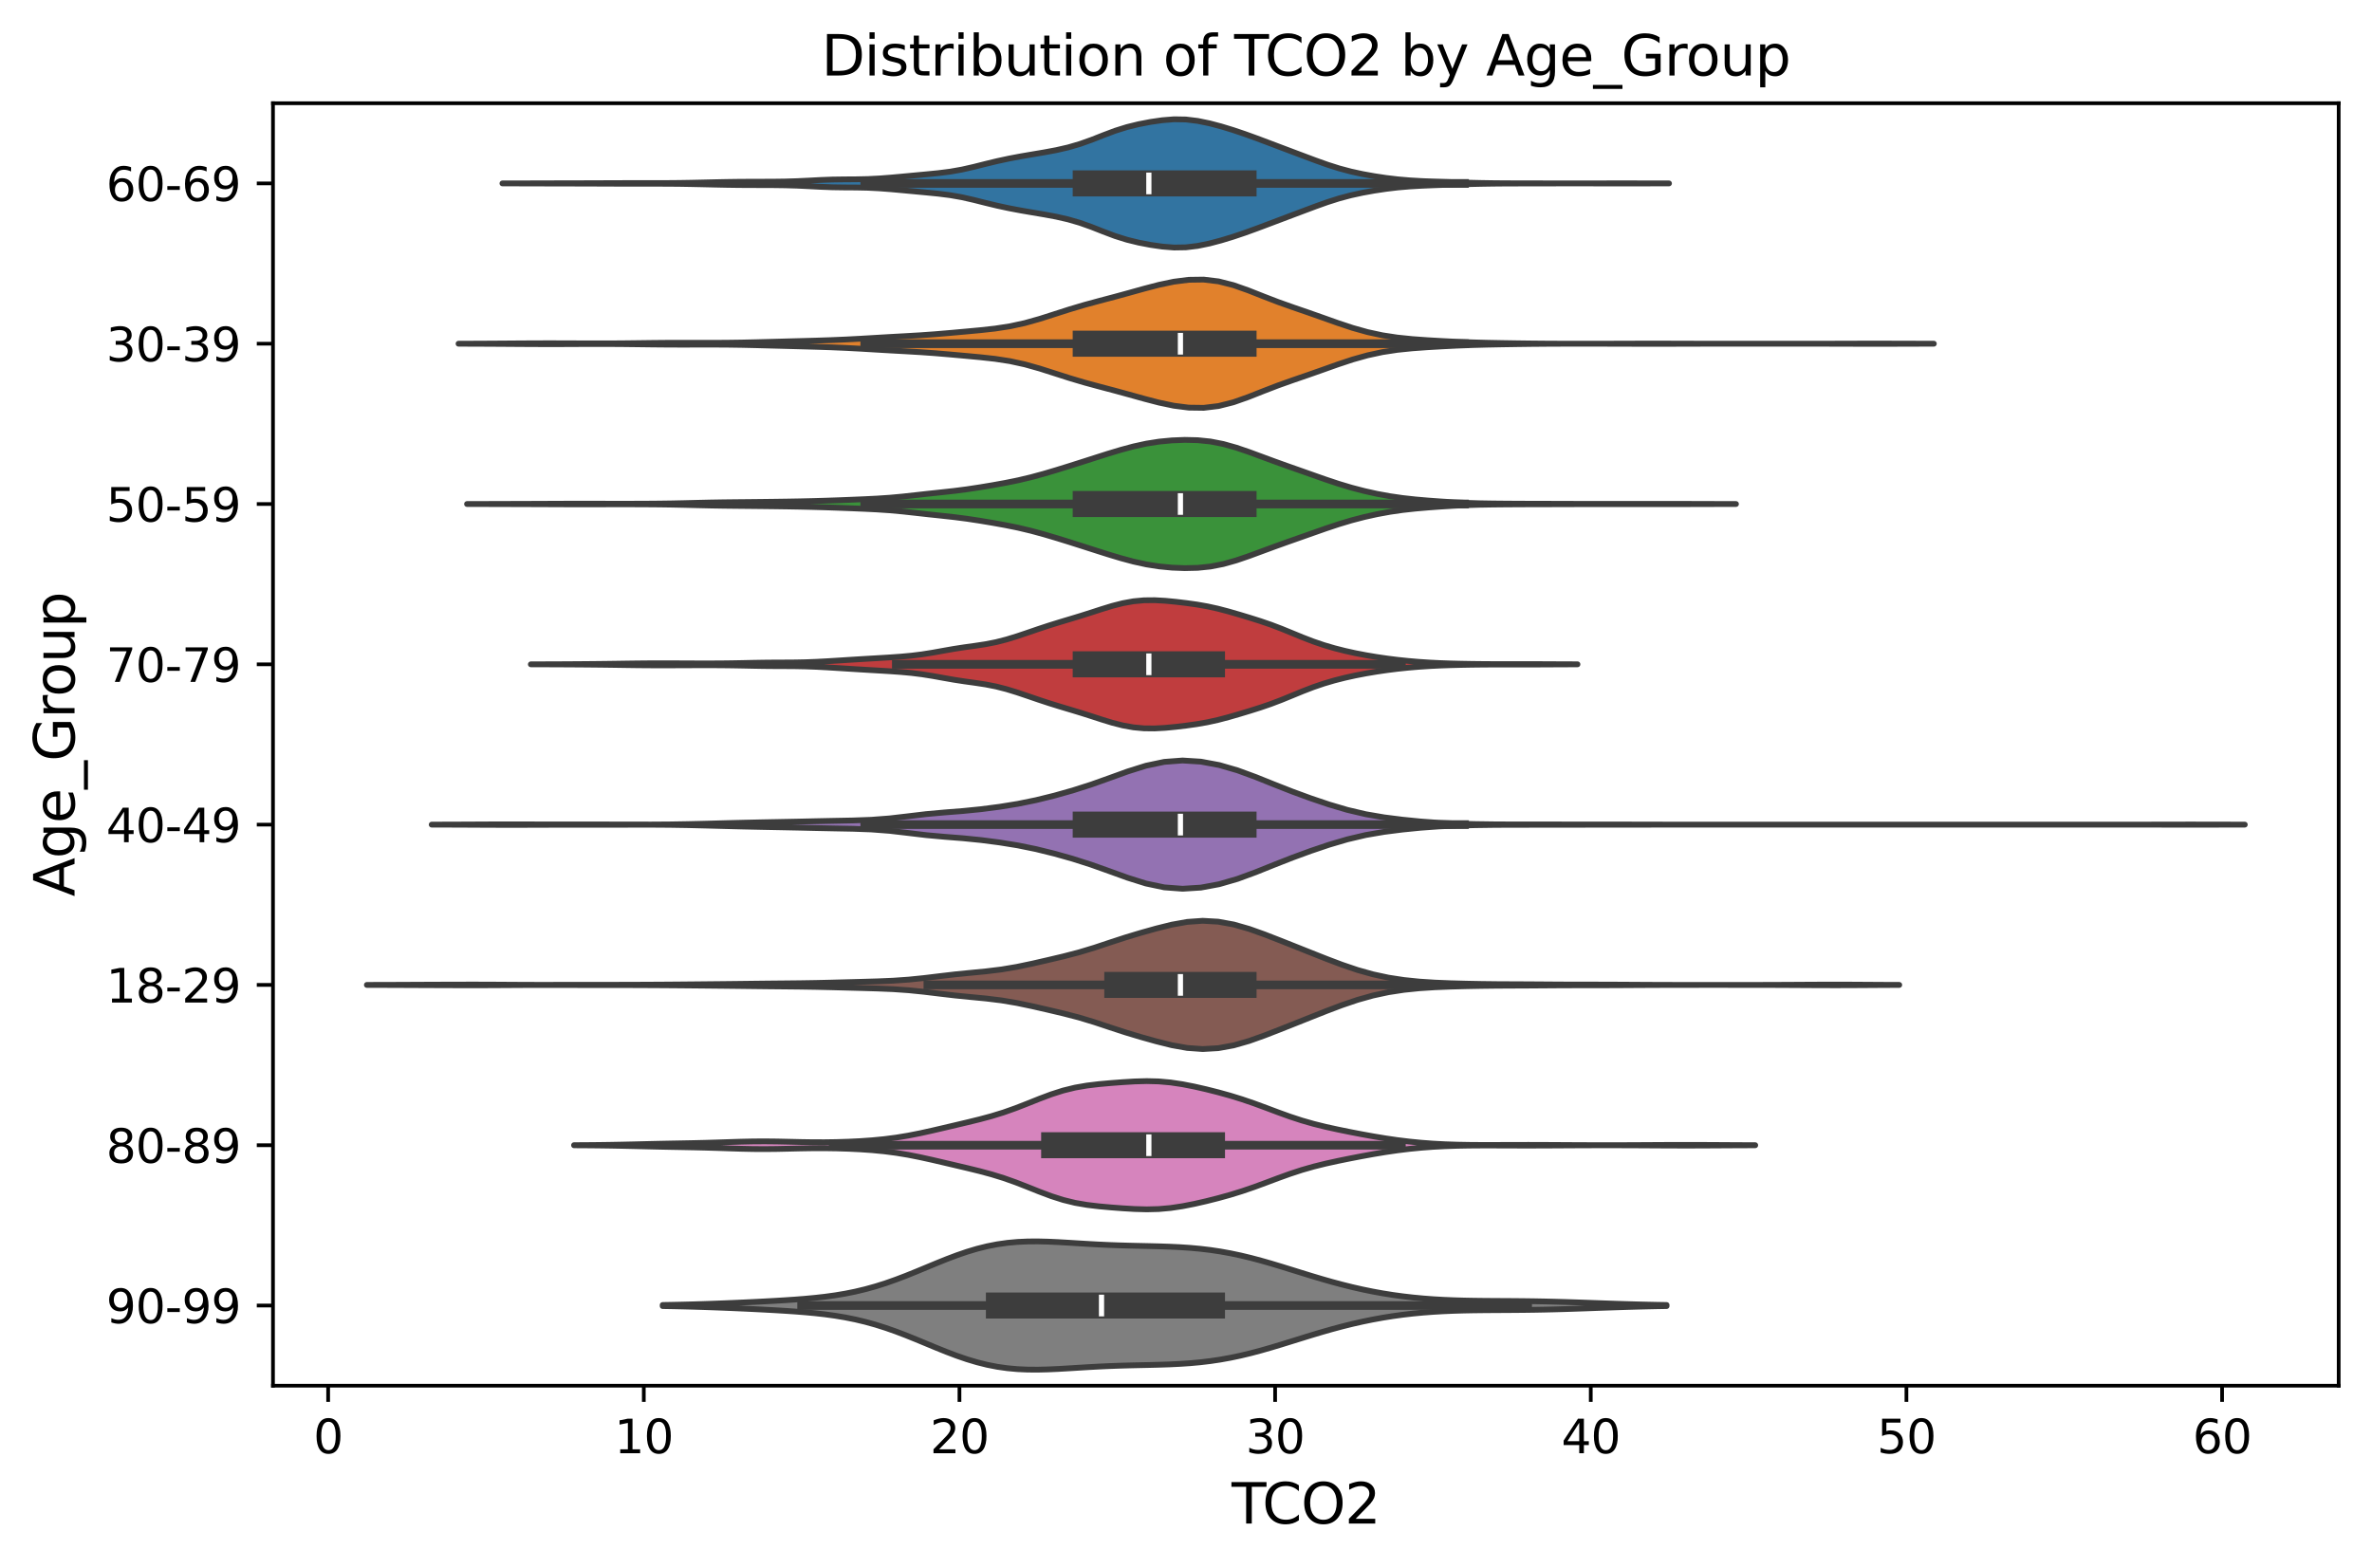 <?xml version="1.0" encoding="utf-8" standalone="no"?>
<!DOCTYPE svg PUBLIC "-//W3C//DTD SVG 1.1//EN"
  "http://www.w3.org/Graphics/SVG/1.1/DTD/svg11.dtd">
<svg xmlns:xlink="http://www.w3.org/1999/xlink" width="512.593pt" height="339.01pt" viewBox="0 0 512.593 339.01" xmlns="http://www.w3.org/2000/svg" version="1.1">
 <defs>
  <style type="text/css">*{stroke-linejoin: round; stroke-linecap: butt}</style>
 </defs>
 <g id="figure_1">
  <g id="patch_1">
   <path d="M 0 339.01 
L 512.593 339.01 
L 512.593 0 
L 0 0 
z
" style="fill: #ffffff"/>
  </g>
  <g id="axes_1">
   <g id="patch_2">
    <path d="M 58.993 299.518 
L 505.393 299.518 
L 505.393 22.318 
L 58.993 22.318 
z
" style="fill: #ffffff"/>
   </g>
   <g id="PolyCollection_1">
    <defs>
     <path id="mb646567b78" d="M 108.577 -299.365 
L 108.577 -299.369 
L 111.123 -299.373 
L 113.67 -299.378 
L 116.216 -299.385 
L 118.763 -299.392 
L 121.309 -299.397 
L 123.856 -299.402 
L 126.402 -299.408 
L 128.948 -299.416 
L 131.495 -299.425 
L 134.041 -299.434 
L 136.588 -299.44 
L 139.134 -299.441 
L 141.681 -299.44 
L 144.227 -299.445 
L 146.774 -299.467 
L 149.32 -299.508 
L 151.867 -299.564 
L 154.413 -299.624 
L 156.959 -299.676 
L 159.506 -299.712 
L 162.052 -299.728 
L 164.599 -299.733 
L 167.145 -299.742 
L 169.692 -299.776 
L 172.238 -299.853 
L 174.785 -299.973 
L 177.331 -300.105 
L 179.878 -300.201 
L 182.424 -300.238 
L 184.97 -300.253 
L 187.517 -300.307 
L 190.063 -300.436 
L 192.61 -300.63 
L 195.156 -300.861 
L 197.703 -301.1 
L 200.249 -301.337 
L 202.796 -301.59 
L 205.342 -301.911 
L 207.888 -302.36 
L 210.435 -302.938 
L 212.981 -303.579 
L 215.528 -304.193 
L 218.074 -304.74 
L 220.621 -305.22 
L 223.167 -305.655 
L 225.714 -306.085 
L 228.26 -306.56 
L 230.807 -307.141 
L 233.353 -307.881 
L 235.899 -308.787 
L 238.446 -309.789 
L 240.992 -310.747 
L 243.539 -311.545 
L 246.085 -312.168 
L 248.632 -312.656 
L 251.178 -313.025 
L 253.725 -313.227 
L 256.271 -313.184 
L 258.818 -312.875 
L 261.364 -312.354 
L 263.91 -311.682 
L 266.457 -310.905 
L 269.003 -310.047 
L 271.55 -309.126 
L 274.096 -308.17 
L 276.643 -307.207 
L 279.189 -306.247 
L 281.736 -305.288 
L 284.282 -304.336 
L 286.829 -303.426 
L 289.375 -302.615 
L 291.921 -301.936 
L 294.468 -301.381 
L 297.014 -300.922 
L 299.561 -300.541 
L 302.107 -300.24 
L 304.654 -300.023 
L 307.2 -299.874 
L 309.747 -299.767 
L 312.293 -299.678 
L 314.839 -299.596 
L 317.386 -299.523 
L 319.932 -299.464 
L 322.479 -299.423 
L 325.025 -299.399 
L 327.572 -299.39 
L 330.118 -299.386 
L 332.665 -299.382 
L 335.211 -299.377 
L 337.758 -299.373 
L 340.304 -299.371 
L 342.85 -299.373 
L 345.397 -299.377 
L 347.943 -299.382 
L 350.49 -299.384 
L 353.036 -299.382 
L 355.583 -299.377 
L 358.129 -299.372 
L 360.676 -299.369 
L 360.676 -299.365 
L 360.676 -299.365 
L 358.129 -299.361 
L 355.583 -299.357 
L 353.036 -299.352 
L 350.49 -299.35 
L 347.943 -299.352 
L 345.397 -299.357 
L 342.85 -299.361 
L 340.304 -299.363 
L 337.758 -299.361 
L 335.211 -299.357 
L 332.665 -299.352 
L 330.118 -299.348 
L 327.572 -299.344 
L 325.025 -299.335 
L 322.479 -299.311 
L 319.932 -299.27 
L 317.386 -299.211 
L 314.839 -299.138 
L 312.293 -299.056 
L 309.747 -298.966 
L 307.2 -298.859 
L 304.654 -298.711 
L 302.107 -298.494 
L 299.561 -298.193 
L 297.014 -297.812 
L 294.468 -297.353 
L 291.921 -296.797 
L 289.375 -296.119 
L 286.829 -295.308 
L 284.282 -294.398 
L 281.736 -293.446 
L 279.189 -292.487 
L 276.643 -291.526 
L 274.096 -290.564 
L 271.55 -289.608 
L 269.003 -288.686 
L 266.457 -287.829 
L 263.91 -287.052 
L 261.364 -286.38 
L 258.818 -285.859 
L 256.271 -285.55 
L 253.725 -285.507 
L 251.178 -285.709 
L 248.632 -286.078 
L 246.085 -286.566 
L 243.539 -287.189 
L 240.992 -287.986 
L 238.446 -288.945 
L 235.899 -289.947 
L 233.353 -290.853 
L 230.807 -291.592 
L 228.26 -292.174 
L 225.714 -292.649 
L 223.167 -293.078 
L 220.621 -293.513 
L 218.074 -293.993 
L 215.528 -294.54 
L 212.981 -295.155 
L 210.435 -295.795 
L 207.888 -296.374 
L 205.342 -296.822 
L 202.796 -297.144 
L 200.249 -297.396 
L 197.703 -297.634 
L 195.156 -297.873 
L 192.61 -298.103 
L 190.063 -298.298 
L 187.517 -298.427 
L 184.97 -298.481 
L 182.424 -298.495 
L 179.878 -298.533 
L 177.331 -298.629 
L 174.785 -298.761 
L 172.238 -298.881 
L 169.692 -298.957 
L 167.145 -298.991 
L 164.599 -299.001 
L 162.052 -299.005 
L 159.506 -299.022 
L 156.959 -299.058 
L 154.413 -299.11 
L 151.867 -299.17 
L 149.32 -299.225 
L 146.774 -299.267 
L 144.227 -299.288 
L 141.681 -299.294 
L 139.134 -299.293 
L 136.588 -299.294 
L 134.041 -299.299 
L 131.495 -299.308 
L 128.948 -299.318 
L 126.402 -299.326 
L 123.856 -299.332 
L 121.309 -299.337 
L 118.763 -299.342 
L 116.216 -299.349 
L 113.67 -299.355 
L 111.123 -299.361 
L 108.577 -299.365 
z
" style="stroke: #3d3d3d; stroke-width: 1.25"/>
    </defs>
    <g clip-path="url(#pd9c34723d3)">
     <use xlink:href="#mb646567b78" x="0" y="339.01" style="fill: #3274a1; stroke: #3d3d3d; stroke-width: 1.25"/>
    </g>
   </g>
   <g id="PolyCollection_2">
    <defs>
     <path id="m19c40372a3" d="M 99.096 -264.712 
L 99.096 -264.722 
L 102.317 -264.729 
L 105.537 -264.744 
L 108.757 -264.764 
L 111.978 -264.787 
L 115.198 -264.806 
L 118.418 -264.814 
L 121.638 -264.809 
L 124.859 -264.796 
L 128.079 -264.784 
L 131.299 -264.785 
L 134.52 -264.805 
L 137.74 -264.841 
L 140.96 -264.882 
L 144.181 -264.911 
L 147.401 -264.92 
L 150.621 -264.915 
L 153.841 -264.91 
L 157.062 -264.926 
L 160.282 -264.971 
L 163.502 -265.042 
L 166.723 -265.127 
L 169.943 -265.214 
L 173.163 -265.298 
L 176.383 -265.387 
L 179.604 -265.494 
L 182.824 -265.63 
L 186.044 -265.8 
L 189.265 -265.991 
L 192.485 -266.181 
L 195.705 -266.358 
L 198.926 -266.546 
L 202.146 -266.776 
L 205.366 -267.048 
L 208.586 -267.337 
L 211.807 -267.635 
L 215.027 -267.989 
L 218.247 -268.482 
L 221.468 -269.181 
L 224.688 -270.086 
L 227.908 -271.114 
L 231.129 -272.147 
L 234.349 -273.104 
L 237.569 -273.978 
L 240.789 -274.828 
L 244.01 -275.708 
L 247.23 -276.605 
L 250.45 -277.445 
L 253.671 -278.122 
L 256.891 -278.532 
L 260.111 -278.577 
L 263.332 -278.189 
L 266.552 -277.373 
L 269.772 -276.238 
L 272.992 -274.965 
L 276.213 -273.726 
L 279.433 -272.581 
L 282.653 -271.475 
L 285.874 -270.342 
L 289.094 -269.197 
L 292.314 -268.129 
L 295.535 -267.226 
L 298.755 -266.532 
L 301.975 -266.043 
L 305.195 -265.713 
L 308.416 -265.481 
L 311.636 -265.294 
L 314.856 -265.134 
L 318.077 -265.01 
L 321.297 -264.923 
L 324.517 -264.86 
L 327.737 -264.809 
L 330.958 -264.768 
L 334.178 -264.74 
L 337.398 -264.725 
L 340.619 -264.72 
L 343.839 -264.721 
L 347.059 -264.725 
L 350.28 -264.733 
L 353.5 -264.743 
L 356.72 -264.748 
L 359.94 -264.746 
L 363.161 -264.738 
L 366.381 -264.728 
L 369.601 -264.722 
L 372.822 -264.719 
L 376.042 -264.717 
L 379.262 -264.717 
L 382.483 -264.717 
L 385.703 -264.717 
L 388.923 -264.718 
L 392.143 -264.721 
L 395.364 -264.726 
L 398.584 -264.735 
L 401.804 -264.744 
L 405.025 -264.748 
L 408.245 -264.744 
L 411.465 -264.736 
L 414.686 -264.727 
L 417.906 -264.721 
L 417.906 -264.713 
L 417.906 -264.713 
L 414.686 -264.707 
L 411.465 -264.698 
L 408.245 -264.689 
L 405.025 -264.686 
L 401.804 -264.69 
L 398.584 -264.699 
L 395.364 -264.707 
L 392.143 -264.713 
L 388.923 -264.716 
L 385.703 -264.717 
L 382.483 -264.717 
L 379.262 -264.717 
L 376.042 -264.716 
L 372.822 -264.715 
L 369.601 -264.712 
L 366.381 -264.705 
L 363.161 -264.696 
L 359.94 -264.688 
L 356.72 -264.686 
L 353.5 -264.691 
L 350.28 -264.7 
L 347.059 -264.708 
L 343.839 -264.713 
L 340.619 -264.714 
L 337.398 -264.708 
L 334.178 -264.694 
L 330.958 -264.666 
L 327.737 -264.624 
L 324.517 -264.574 
L 321.297 -264.511 
L 318.077 -264.424 
L 314.856 -264.3 
L 311.636 -264.14 
L 308.416 -263.953 
L 305.195 -263.72 
L 301.975 -263.391 
L 298.755 -262.902 
L 295.535 -262.208 
L 292.314 -261.305 
L 289.094 -260.237 
L 285.874 -259.092 
L 282.653 -257.959 
L 279.433 -256.853 
L 276.213 -255.708 
L 272.992 -254.469 
L 269.772 -253.196 
L 266.552 -252.06 
L 263.332 -251.245 
L 260.111 -250.857 
L 256.891 -250.902 
L 253.671 -251.312 
L 250.45 -251.989 
L 247.23 -252.828 
L 244.01 -253.726 
L 240.789 -254.606 
L 237.569 -255.456 
L 234.349 -256.33 
L 231.129 -257.287 
L 227.908 -258.32 
L 224.688 -259.347 
L 221.468 -260.252 
L 218.247 -260.952 
L 215.027 -261.445 
L 211.807 -261.798 
L 208.586 -262.097 
L 205.366 -262.386 
L 202.146 -262.658 
L 198.926 -262.887 
L 195.705 -263.075 
L 192.485 -263.253 
L 189.265 -263.442 
L 186.044 -263.634 
L 182.824 -263.804 
L 179.604 -263.94 
L 176.383 -264.046 
L 173.163 -264.135 
L 169.943 -264.22 
L 166.723 -264.306 
L 163.502 -264.391 
L 160.282 -264.463 
L 157.062 -264.508 
L 153.841 -264.523 
L 150.621 -264.519 
L 147.401 -264.513 
L 144.181 -264.523 
L 140.96 -264.552 
L 137.74 -264.592 
L 134.52 -264.629 
L 131.299 -264.649 
L 128.079 -264.65 
L 124.859 -264.638 
L 121.638 -264.624 
L 118.418 -264.62 
L 115.198 -264.628 
L 111.978 -264.647 
L 108.757 -264.67 
L 105.537 -264.69 
L 102.317 -264.704 
L 99.096 -264.712 
z
" style="stroke: #3d3d3d; stroke-width: 1.25"/>
    </defs>
    <g clip-path="url(#pd9c34723d3)">
     <use xlink:href="#m19c40372a3" x="0" y="339.01" style="fill: #e1812c; stroke: #3d3d3d; stroke-width: 1.25"/>
    </g>
   </g>
   <g id="PolyCollection_3">
    <defs>
     <path id="mf43e77990e" d="M 100.928 -230.064 
L 100.928 -230.069 
L 103.698 -230.073 
L 106.467 -230.08 
L 109.237 -230.088 
L 112.007 -230.097 
L 114.777 -230.105 
L 117.547 -230.115 
L 120.317 -230.127 
L 123.087 -230.137 
L 125.857 -230.141 
L 128.626 -230.138 
L 131.396 -230.131 
L 134.166 -230.128 
L 136.936 -230.132 
L 139.706 -230.142 
L 142.476 -230.164 
L 145.246 -230.202 
L 148.016 -230.261 
L 150.786 -230.33 
L 153.555 -230.393 
L 156.325 -230.439 
L 159.095 -230.47 
L 161.865 -230.496 
L 164.635 -230.525 
L 167.405 -230.558 
L 170.175 -230.597 
L 172.945 -230.646 
L 175.715 -230.71 
L 178.484 -230.79 
L 181.254 -230.885 
L 184.024 -230.992 
L 186.794 -231.108 
L 189.564 -231.245 
L 192.334 -231.431 
L 195.104 -231.686 
L 197.874 -231.99 
L 200.643 -232.299 
L 203.413 -232.593 
L 206.183 -232.897 
L 208.953 -233.253 
L 211.723 -233.672 
L 214.493 -234.134 
L 217.263 -234.634 
L 220.033 -235.196 
L 222.803 -235.854 
L 225.572 -236.607 
L 228.342 -237.428 
L 231.112 -238.286 
L 233.882 -239.166 
L 236.652 -240.055 
L 239.422 -240.934 
L 242.192 -241.768 
L 244.962 -242.514 
L 247.732 -243.121 
L 250.501 -243.555 
L 253.271 -243.819 
L 256.041 -243.927 
L 258.811 -243.863 
L 261.581 -243.58 
L 264.351 -243.04 
L 267.121 -242.262 
L 269.891 -241.319 
L 272.66 -240.298 
L 275.43 -239.275 
L 278.2 -238.281 
L 280.97 -237.306 
L 283.74 -236.327 
L 286.51 -235.355 
L 289.28 -234.433 
L 292.05 -233.601 
L 294.82 -232.878 
L 297.589 -232.263 
L 300.359 -231.756 
L 303.129 -231.356 
L 305.899 -231.052 
L 308.669 -230.814 
L 311.439 -230.614 
L 314.209 -230.443 
L 316.979 -230.312 
L 319.749 -230.228 
L 322.518 -230.182 
L 325.288 -230.155 
L 328.058 -230.138 
L 330.828 -230.128 
L 333.598 -230.122 
L 336.368 -230.117 
L 339.138 -230.108 
L 341.908 -230.099 
L 344.677 -230.092 
L 347.447 -230.092 
L 350.217 -230.095 
L 352.987 -230.099 
L 355.757 -230.102 
L 358.527 -230.102 
L 361.297 -230.1 
L 364.067 -230.095 
L 366.837 -230.088 
L 369.606 -230.08 
L 372.376 -230.073 
L 375.146 -230.069 
L 375.146 -230.064 
L 375.146 -230.064 
L 372.376 -230.06 
L 369.606 -230.054 
L 366.837 -230.046 
L 364.067 -230.039 
L 361.297 -230.034 
L 358.527 -230.032 
L 355.757 -230.032 
L 352.987 -230.034 
L 350.217 -230.038 
L 347.447 -230.042 
L 344.677 -230.041 
L 341.908 -230.035 
L 339.138 -230.025 
L 336.368 -230.017 
L 333.598 -230.012 
L 330.828 -230.006 
L 328.058 -229.995 
L 325.288 -229.978 
L 322.518 -229.952 
L 319.749 -229.905 
L 316.979 -229.822 
L 314.209 -229.691 
L 311.439 -229.52 
L 308.669 -229.319 
L 305.899 -229.082 
L 303.129 -228.778 
L 300.359 -228.378 
L 297.589 -227.871 
L 294.82 -227.256 
L 292.05 -226.533 
L 289.28 -225.701 
L 286.51 -224.778 
L 283.74 -223.806 
L 280.97 -222.828 
L 278.2 -221.853 
L 275.43 -220.859 
L 272.66 -219.836 
L 269.891 -218.815 
L 267.121 -217.871 
L 264.351 -217.093 
L 261.581 -216.553 
L 258.811 -216.271 
L 256.041 -216.207 
L 253.271 -216.315 
L 250.501 -216.579 
L 247.732 -217.013 
L 244.962 -217.62 
L 242.192 -218.365 
L 239.422 -219.2 
L 236.652 -220.079 
L 233.882 -220.968 
L 231.112 -221.848 
L 228.342 -222.706 
L 225.572 -223.526 
L 222.803 -224.28 
L 220.033 -224.938 
L 217.263 -225.5 
L 214.493 -225.999 
L 211.723 -226.461 
L 208.953 -226.881 
L 206.183 -227.237 
L 203.413 -227.541 
L 200.643 -227.834 
L 197.874 -228.144 
L 195.104 -228.448 
L 192.334 -228.702 
L 189.564 -228.889 
L 186.794 -229.026 
L 184.024 -229.142 
L 181.254 -229.248 
L 178.484 -229.344 
L 175.715 -229.424 
L 172.945 -229.488 
L 170.175 -229.537 
L 167.405 -229.576 
L 164.635 -229.609 
L 161.865 -229.637 
L 159.095 -229.664 
L 156.325 -229.695 
L 153.555 -229.741 
L 150.786 -229.804 
L 148.016 -229.873 
L 145.246 -229.931 
L 142.476 -229.97 
L 139.706 -229.991 
L 136.936 -230.002 
L 134.166 -230.005 
L 131.396 -230.002 
L 128.626 -229.996 
L 125.857 -229.992 
L 123.087 -229.997 
L 120.317 -230.007 
L 117.547 -230.019 
L 114.777 -230.029 
L 112.007 -230.037 
L 109.237 -230.046 
L 106.467 -230.054 
L 103.698 -230.06 
L 100.928 -230.064 
z
" style="stroke: #3d3d3d; stroke-width: 1.25"/>
    </defs>
    <g clip-path="url(#pd9c34723d3)">
     <use xlink:href="#mf43e77990e" x="0" y="339.01" style="fill: #3a923a; stroke: #3d3d3d; stroke-width: 1.25"/>
    </g>
   </g>
   <g id="PolyCollection_4">
    <defs>
     <path id="madb84e4cb5" d="M 114.719 -195.414 
L 114.719 -195.42 
L 117.003 -195.424 
L 119.288 -195.431 
L 121.572 -195.441 
L 123.857 -195.454 
L 126.141 -195.47 
L 128.426 -195.49 
L 130.711 -195.515 
L 132.995 -195.546 
L 135.28 -195.58 
L 137.564 -195.61 
L 139.849 -195.631 
L 142.133 -195.64 
L 144.418 -195.639 
L 146.703 -195.632 
L 148.987 -195.622 
L 151.272 -195.614 
L 153.556 -195.614 
L 155.841 -195.624 
L 158.125 -195.651 
L 160.41 -195.692 
L 162.695 -195.74 
L 164.979 -195.779 
L 167.264 -195.801 
L 169.548 -195.809 
L 171.833 -195.824 
L 174.117 -195.87 
L 176.402 -195.957 
L 178.687 -196.078 
L 180.971 -196.218 
L 183.256 -196.364 
L 185.54 -196.506 
L 187.825 -196.643 
L 190.109 -196.776 
L 192.394 -196.915 
L 194.679 -197.077 
L 196.963 -197.287 
L 199.248 -197.571 
L 201.532 -197.934 
L 203.817 -198.344 
L 206.101 -198.746 
L 208.386 -199.098 
L 210.671 -199.414 
L 212.955 -199.759 
L 215.24 -200.206 
L 217.524 -200.791 
L 219.809 -201.493 
L 222.093 -202.263 
L 224.378 -203.045 
L 226.663 -203.799 
L 228.947 -204.509 
L 231.232 -205.192 
L 233.516 -205.884 
L 235.801 -206.609 
L 238.085 -207.35 
L 240.37 -208.049 
L 242.655 -208.632 
L 244.939 -209.042 
L 247.224 -209.254 
L 249.508 -209.277 
L 251.793 -209.151 
L 254.077 -208.932 
L 256.362 -208.661 
L 258.647 -208.34 
L 260.931 -207.94 
L 263.216 -207.437 
L 265.5 -206.836 
L 267.785 -206.175 
L 270.069 -205.485 
L 272.354 -204.764 
L 274.639 -203.982 
L 276.923 -203.114 
L 279.208 -202.18 
L 281.492 -201.24 
L 283.777 -200.36 
L 286.061 -199.581 
L 288.346 -198.907 
L 290.631 -198.326 
L 292.915 -197.822 
L 295.2 -197.382 
L 297.484 -196.999 
L 299.769 -196.666 
L 302.053 -196.381 
L 304.338 -196.142 
L 306.623 -195.948 
L 308.907 -195.796 
L 311.192 -195.682 
L 313.476 -195.601 
L 315.761 -195.544 
L 318.045 -195.504 
L 320.33 -195.478 
L 322.615 -195.464 
L 324.899 -195.46 
L 327.184 -195.462 
L 329.468 -195.464 
L 331.753 -195.46 
L 334.037 -195.451 
L 336.322 -195.44 
L 338.607 -195.43 
L 340.891 -195.423 
L 340.891 -195.411 
L 340.891 -195.411 
L 338.607 -195.404 
L 336.322 -195.394 
L 334.037 -195.382 
L 331.753 -195.373 
L 329.468 -195.37 
L 327.184 -195.372 
L 324.899 -195.374 
L 322.615 -195.37 
L 320.33 -195.356 
L 318.045 -195.33 
L 315.761 -195.29 
L 313.476 -195.233 
L 311.192 -195.151 
L 308.907 -195.038 
L 306.623 -194.886 
L 304.338 -194.692 
L 302.053 -194.453 
L 299.769 -194.168 
L 297.484 -193.835 
L 295.2 -193.451 
L 292.915 -193.012 
L 290.631 -192.508 
L 288.346 -191.927 
L 286.061 -191.253 
L 283.777 -190.473 
L 281.492 -189.594 
L 279.208 -188.654 
L 276.923 -187.72 
L 274.639 -186.852 
L 272.354 -186.069 
L 270.069 -185.348 
L 267.785 -184.659 
L 265.5 -183.998 
L 263.216 -183.397 
L 260.931 -182.893 
L 258.647 -182.494 
L 256.362 -182.173 
L 254.077 -181.902 
L 251.793 -181.683 
L 249.508 -181.557 
L 247.224 -181.58 
L 244.939 -181.792 
L 242.655 -182.202 
L 240.37 -182.784 
L 238.085 -183.484 
L 235.801 -184.225 
L 233.516 -184.95 
L 231.232 -185.642 
L 228.947 -186.325 
L 226.663 -187.035 
L 224.378 -187.789 
L 222.093 -188.571 
L 219.809 -189.341 
L 217.524 -190.043 
L 215.24 -190.627 
L 212.955 -191.075 
L 210.671 -191.42 
L 208.386 -191.735 
L 206.101 -192.087 
L 203.817 -192.489 
L 201.532 -192.9 
L 199.248 -193.263 
L 196.963 -193.547 
L 194.679 -193.757 
L 192.394 -193.919 
L 190.109 -194.058 
L 187.825 -194.191 
L 185.54 -194.328 
L 183.256 -194.47 
L 180.971 -194.616 
L 178.687 -194.756 
L 176.402 -194.877 
L 174.117 -194.964 
L 171.833 -195.01 
L 169.548 -195.025 
L 167.264 -195.033 
L 164.979 -195.054 
L 162.695 -195.094 
L 160.41 -195.142 
L 158.125 -195.183 
L 155.841 -195.209 
L 153.556 -195.22 
L 151.272 -195.219 
L 148.987 -195.212 
L 146.703 -195.202 
L 144.418 -195.195 
L 142.133 -195.193 
L 139.849 -195.203 
L 137.564 -195.224 
L 135.28 -195.254 
L 132.995 -195.288 
L 130.711 -195.319 
L 128.426 -195.344 
L 126.141 -195.364 
L 123.857 -195.38 
L 121.572 -195.393 
L 119.288 -195.403 
L 117.003 -195.41 
L 114.719 -195.414 
z
" style="stroke: #3d3d3d; stroke-width: 1.25"/>
    </defs>
    <g clip-path="url(#pd9c34723d3)">
     <use xlink:href="#madb84e4cb5" x="0" y="339.01" style="fill: #c03d3e; stroke: #3d3d3d; stroke-width: 1.25"/>
    </g>
   </g>
   <g id="PolyCollection_5">
    <defs>
     <path id="m877a88360f" d="M 93.292 -160.763 
L 93.292 -160.77 
L 97.25 -160.779 
L 101.207 -160.795 
L 105.165 -160.815 
L 109.123 -160.828 
L 113.08 -160.825 
L 117.038 -160.811 
L 120.996 -160.803 
L 124.954 -160.805 
L 128.911 -160.807 
L 132.869 -160.801 
L 136.827 -160.79 
L 140.784 -160.789 
L 144.742 -160.814 
L 148.7 -160.878 
L 152.657 -160.972 
L 156.615 -161.079 
L 160.573 -161.179 
L 164.53 -161.266 
L 168.488 -161.341 
L 172.446 -161.42 
L 176.403 -161.509 
L 180.361 -161.59 
L 184.319 -161.666 
L 188.276 -161.809 
L 192.234 -162.109 
L 196.192 -162.568 
L 200.149 -163.04 
L 204.107 -163.397 
L 208.065 -163.708 
L 212.023 -164.104 
L 215.98 -164.616 
L 219.938 -165.254 
L 223.896 -166.06 
L 227.853 -167.036 
L 231.811 -168.151 
L 235.769 -169.415 
L 239.726 -170.82 
L 243.684 -172.252 
L 247.642 -173.495 
L 251.599 -174.329 
L 255.557 -174.627 
L 259.515 -174.379 
L 263.472 -173.644 
L 267.43 -172.497 
L 271.388 -171.042 
L 275.345 -169.453 
L 279.303 -167.901 
L 283.261 -166.45 
L 287.218 -165.115 
L 291.176 -163.947 
L 295.134 -163.018 
L 299.092 -162.338 
L 303.049 -161.836 
L 307.007 -161.441 
L 310.965 -161.154 
L 314.922 -160.98 
L 318.88 -160.883 
L 322.838 -160.829 
L 326.795 -160.809 
L 330.753 -160.808 
L 334.711 -160.807 
L 338.668 -160.801 
L 342.626 -160.793 
L 346.584 -160.792 
L 350.541 -160.792 
L 354.499 -160.786 
L 358.457 -160.777 
L 362.414 -160.77 
L 366.372 -160.768 
L 370.33 -160.767 
L 374.287 -160.767 
L 378.245 -160.767 
L 382.203 -160.767 
L 386.16 -160.767 
L 390.118 -160.767 
L 394.076 -160.767 
L 398.034 -160.767 
L 401.991 -160.767 
L 405.949 -160.767 
L 409.907 -160.767 
L 413.864 -160.767 
L 417.822 -160.767 
L 421.78 -160.767 
L 425.737 -160.767 
L 429.695 -160.767 
L 433.653 -160.767 
L 437.61 -160.767 
L 441.568 -160.767 
L 445.526 -160.767 
L 449.483 -160.767 
L 453.441 -160.767 
L 457.399 -160.767 
L 461.356 -160.77 
L 465.314 -160.776 
L 469.272 -160.785 
L 473.229 -160.79 
L 477.187 -160.786 
L 481.145 -160.777 
L 485.103 -160.77 
L 485.103 -160.764 
L 485.103 -160.764 
L 481.145 -160.757 
L 477.187 -160.748 
L 473.229 -160.743 
L 469.272 -160.748 
L 465.314 -160.758 
L 461.356 -160.764 
L 457.399 -160.766 
L 453.441 -160.767 
L 449.483 -160.767 
L 445.526 -160.767 
L 441.568 -160.767 
L 437.61 -160.767 
L 433.653 -160.767 
L 429.695 -160.767 
L 425.737 -160.767 
L 421.78 -160.767 
L 417.822 -160.767 
L 413.864 -160.767 
L 409.907 -160.767 
L 405.949 -160.767 
L 401.991 -160.767 
L 398.034 -160.767 
L 394.076 -160.767 
L 390.118 -160.767 
L 386.16 -160.767 
L 382.203 -160.767 
L 378.245 -160.767 
L 374.287 -160.767 
L 370.33 -160.767 
L 366.372 -160.766 
L 362.414 -160.764 
L 358.457 -160.757 
L 354.499 -160.748 
L 350.541 -160.742 
L 346.584 -160.742 
L 342.626 -160.74 
L 338.668 -160.733 
L 334.711 -160.726 
L 330.753 -160.726 
L 326.795 -160.725 
L 322.838 -160.704 
L 318.88 -160.651 
L 314.922 -160.554 
L 310.965 -160.38 
L 307.007 -160.093 
L 303.049 -159.698 
L 299.092 -159.195 
L 295.134 -158.516 
L 291.176 -157.586 
L 287.218 -156.419 
L 283.261 -155.083 
L 279.303 -153.632 
L 275.345 -152.081 
L 271.388 -150.492 
L 267.43 -149.037 
L 263.472 -147.89 
L 259.515 -147.155 
L 255.557 -146.907 
L 251.599 -147.205 
L 247.642 -148.039 
L 243.684 -149.282 
L 239.726 -150.713 
L 235.769 -152.119 
L 231.811 -153.383 
L 227.853 -154.498 
L 223.896 -155.473 
L 219.938 -156.28 
L 215.98 -156.918 
L 212.023 -157.43 
L 208.065 -157.826 
L 204.107 -158.137 
L 200.149 -158.494 
L 196.192 -158.966 
L 192.234 -159.425 
L 188.276 -159.725 
L 184.319 -159.868 
L 180.361 -159.943 
L 176.403 -160.024 
L 172.446 -160.114 
L 168.488 -160.193 
L 164.53 -160.268 
L 160.573 -160.354 
L 156.615 -160.455 
L 152.657 -160.561 
L 148.7 -160.656 
L 144.742 -160.719 
L 140.784 -160.745 
L 136.827 -160.743 
L 132.869 -160.732 
L 128.911 -160.726 
L 124.954 -160.729 
L 120.996 -160.731 
L 117.038 -160.723 
L 113.08 -160.709 
L 109.123 -160.706 
L 105.165 -160.719 
L 101.207 -160.739 
L 97.25 -160.755 
L 93.292 -160.763 
z
" style="stroke: #3d3d3d; stroke-width: 1.25"/>
    </defs>
    <g clip-path="url(#pd9c34723d3)">
     <use xlink:href="#m877a88360f" x="0" y="339.01" style="fill: #9372b2; stroke: #3d3d3d; stroke-width: 1.25"/>
    </g>
   </g>
   <g id="PolyCollection_6">
    <defs>
     <path id="m9033818dfa" d="M 79.284 -126.113 
L 79.284 -126.121 
L 82.629 -126.128 
L 85.974 -126.139 
L 89.319 -126.154 
L 92.664 -126.169 
L 96.009 -126.181 
L 99.354 -126.191 
L 102.699 -126.194 
L 106.044 -126.185 
L 109.389 -126.165 
L 112.734 -126.146 
L 116.079 -126.136 
L 119.423 -126.137 
L 122.768 -126.143 
L 126.113 -126.147 
L 129.458 -126.147 
L 132.803 -126.149 
L 136.148 -126.156 
L 139.493 -126.169 
L 142.838 -126.187 
L 146.183 -126.212 
L 149.528 -126.242 
L 152.873 -126.274 
L 156.218 -126.307 
L 159.563 -126.344 
L 162.908 -126.384 
L 166.252 -126.422 
L 169.597 -126.453 
L 172.942 -126.488 
L 176.287 -126.542 
L 179.632 -126.618 
L 182.977 -126.706 
L 186.322 -126.795 
L 189.667 -126.892 
L 193.012 -127.033 
L 196.357 -127.265 
L 199.702 -127.604 
L 203.047 -128.008 
L 206.392 -128.399 
L 209.737 -128.732 
L 213.081 -129.052 
L 216.426 -129.461 
L 219.771 -130.025 
L 223.116 -130.727 
L 226.461 -131.493 
L 229.806 -132.283 
L 233.151 -133.15 
L 236.496 -134.161 
L 239.841 -135.275 
L 243.186 -136.366 
L 246.531 -137.374 
L 249.876 -138.311 
L 253.221 -139.141 
L 256.566 -139.74 
L 259.91 -139.977 
L 263.255 -139.788 
L 266.6 -139.181 
L 269.945 -138.224 
L 273.29 -137.03 
L 276.635 -135.728 
L 279.98 -134.4 
L 283.325 -133.067 
L 286.67 -131.744 
L 290.015 -130.479 
L 293.36 -129.345 
L 296.705 -128.406 
L 300.05 -127.688 
L 303.395 -127.177 
L 306.739 -126.834 
L 310.084 -126.617 
L 313.429 -126.481 
L 316.774 -126.391 
L 320.119 -126.327 
L 323.464 -126.288 
L 326.809 -126.271 
L 330.154 -126.257 
L 333.499 -126.234 
L 336.844 -126.21 
L 340.189 -126.197 
L 343.534 -126.195 
L 346.879 -126.19 
L 350.224 -126.176 
L 353.569 -126.156 
L 356.913 -126.138 
L 360.258 -126.126 
L 363.603 -126.12 
L 366.948 -126.118 
L 370.293 -126.117 
L 373.638 -126.117 
L 376.983 -126.119 
L 380.328 -126.122 
L 383.673 -126.132 
L 387.018 -126.147 
L 390.363 -126.167 
L 393.708 -126.184 
L 397.053 -126.189 
L 400.398 -126.178 
L 403.742 -126.157 
L 407.087 -126.137 
L 410.432 -126.125 
L 410.432 -126.109 
L 410.432 -126.109 
L 407.087 -126.097 
L 403.742 -126.076 
L 400.398 -126.056 
L 397.053 -126.045 
L 393.708 -126.05 
L 390.363 -126.067 
L 387.018 -126.087 
L 383.673 -126.102 
L 380.328 -126.111 
L 376.983 -126.115 
L 373.638 -126.116 
L 370.293 -126.117 
L 366.948 -126.116 
L 363.603 -126.114 
L 360.258 -126.108 
L 356.913 -126.096 
L 353.569 -126.078 
L 350.224 -126.058 
L 346.879 -126.044 
L 343.534 -126.038 
L 340.189 -126.036 
L 336.844 -126.024 
L 333.499 -126 
L 330.154 -125.977 
L 326.809 -125.963 
L 323.464 -125.945 
L 320.119 -125.906 
L 316.774 -125.842 
L 313.429 -125.752 
L 310.084 -125.617 
L 306.739 -125.4 
L 303.395 -125.057 
L 300.05 -124.545 
L 296.705 -123.827 
L 293.36 -122.889 
L 290.015 -121.755 
L 286.67 -120.49 
L 283.325 -119.166 
L 279.98 -117.834 
L 276.635 -116.506 
L 273.29 -115.204 
L 269.945 -114.01 
L 266.6 -113.052 
L 263.255 -112.446 
L 259.91 -112.257 
L 256.566 -112.493 
L 253.221 -113.092 
L 249.876 -113.923 
L 246.531 -114.86 
L 243.186 -115.867 
L 239.841 -116.959 
L 236.496 -118.072 
L 233.151 -119.084 
L 229.806 -119.95 
L 226.461 -120.741 
L 223.116 -121.507 
L 219.771 -122.209 
L 216.426 -122.773 
L 213.081 -123.181 
L 209.737 -123.502 
L 206.392 -123.835 
L 203.047 -124.226 
L 199.702 -124.63 
L 196.357 -124.969 
L 193.012 -125.201 
L 189.667 -125.342 
L 186.322 -125.439 
L 182.977 -125.528 
L 179.632 -125.616 
L 176.287 -125.692 
L 172.942 -125.746 
L 169.597 -125.781 
L 166.252 -125.812 
L 162.908 -125.85 
L 159.563 -125.89 
L 156.218 -125.927 
L 152.873 -125.96 
L 149.528 -125.992 
L 146.183 -126.022 
L 142.838 -126.046 
L 139.493 -126.064 
L 136.148 -126.077 
L 132.803 -126.085 
L 129.458 -126.086 
L 126.113 -126.087 
L 122.768 -126.091 
L 119.423 -126.097 
L 116.079 -126.098 
L 112.734 -126.088 
L 109.389 -126.068 
L 106.044 -126.049 
L 102.699 -126.04 
L 99.354 -126.043 
L 96.009 -126.053 
L 92.664 -126.065 
L 89.319 -126.08 
L 85.974 -126.094 
L 82.629 -126.106 
L 79.284 -126.113 
z
" style="stroke: #3d3d3d; stroke-width: 1.25"/>
    </defs>
    <g clip-path="url(#pd9c34723d3)">
     <use xlink:href="#m9033818dfa" x="0" y="339.01" style="fill: #845b53; stroke: #3d3d3d; stroke-width: 1.25"/>
    </g>
   </g>
   <g id="PolyCollection_7">
    <defs>
     <path id="mf199f05c89" d="M 124.055 -91.454 
L 124.055 -91.48 
L 126.634 -91.494 
L 129.212 -91.517 
L 131.79 -91.552 
L 134.368 -91.6 
L 136.947 -91.657 
L 139.525 -91.719 
L 142.103 -91.778 
L 144.681 -91.831 
L 147.26 -91.879 
L 149.838 -91.929 
L 152.416 -91.989 
L 154.995 -92.065 
L 157.573 -92.151 
L 160.151 -92.232 
L 162.729 -92.288 
L 165.308 -92.303 
L 167.886 -92.276 
L 170.464 -92.22 
L 173.042 -92.159 
L 175.621 -92.119 
L 178.199 -92.114 
L 180.777 -92.151 
L 183.356 -92.231 
L 185.934 -92.355 
L 188.512 -92.535 
L 191.09 -92.784 
L 193.669 -93.118 
L 196.247 -93.544 
L 198.825 -94.052 
L 201.403 -94.621 
L 203.982 -95.221 
L 206.56 -95.828 
L 209.138 -96.437 
L 211.717 -97.069 
L 214.295 -97.763 
L 216.873 -98.558 
L 219.451 -99.47 
L 222.03 -100.473 
L 224.608 -101.504 
L 227.186 -102.472 
L 229.764 -103.295 
L 232.343 -103.925 
L 234.921 -104.37 
L 237.499 -104.677 
L 240.077 -104.908 
L 242.656 -105.103 
L 245.234 -105.257 
L 247.812 -105.327 
L 250.391 -105.262 
L 252.969 -105.033 
L 255.547 -104.647 
L 258.125 -104.141 
L 260.704 -103.552 
L 263.282 -102.901 
L 265.86 -102.185 
L 268.438 -101.389 
L 271.017 -100.507 
L 273.595 -99.558 
L 276.173 -98.589 
L 278.752 -97.658 
L 281.33 -96.814 
L 283.908 -96.077 
L 286.486 -95.439 
L 289.065 -94.872 
L 291.643 -94.346 
L 294.221 -93.849 
L 296.799 -93.381 
L 299.378 -92.953 
L 301.956 -92.577 
L 304.534 -92.261 
L 307.113 -92.007 
L 309.691 -91.813 
L 312.269 -91.677 
L 314.847 -91.589 
L 317.426 -91.542 
L 320.004 -91.523 
L 322.582 -91.522 
L 325.16 -91.53 
L 327.739 -91.538 
L 330.317 -91.541 
L 332.895 -91.536 
L 335.473 -91.524 
L 338.052 -91.509 
L 340.63 -91.495 
L 343.208 -91.485 
L 345.787 -91.479 
L 348.365 -91.479 
L 350.943 -91.484 
L 353.521 -91.494 
L 356.1 -91.508 
L 358.678 -91.523 
L 361.256 -91.535 
L 363.834 -91.54 
L 366.413 -91.537 
L 368.991 -91.527 
L 371.569 -91.513 
L 374.148 -91.498 
L 376.726 -91.485 
L 379.304 -91.477 
L 379.304 -91.457 
L 379.304 -91.457 
L 376.726 -91.448 
L 374.148 -91.436 
L 371.569 -91.421 
L 368.991 -91.407 
L 366.413 -91.396 
L 363.834 -91.393 
L 361.256 -91.399 
L 358.678 -91.411 
L 356.1 -91.426 
L 353.521 -91.44 
L 350.943 -91.45 
L 348.365 -91.455 
L 345.787 -91.455 
L 343.208 -91.449 
L 340.63 -91.439 
L 338.052 -91.424 
L 335.473 -91.41 
L 332.895 -91.398 
L 330.317 -91.393 
L 327.739 -91.396 
L 325.16 -91.404 
L 322.582 -91.412 
L 320.004 -91.411 
L 317.426 -91.392 
L 314.847 -91.345 
L 312.269 -91.257 
L 309.691 -91.12 
L 307.113 -90.927 
L 304.534 -90.673 
L 301.956 -90.357 
L 299.378 -89.981 
L 296.799 -89.553 
L 294.221 -89.085 
L 291.643 -88.587 
L 289.065 -88.062 
L 286.486 -87.495 
L 283.908 -86.856 
L 281.33 -86.12 
L 278.752 -85.275 
L 276.173 -84.345 
L 273.595 -83.376 
L 271.017 -82.427 
L 268.438 -81.545 
L 265.86 -80.748 
L 263.282 -80.033 
L 260.704 -79.382 
L 258.125 -78.793 
L 255.547 -78.287 
L 252.969 -77.901 
L 250.391 -77.672 
L 247.812 -77.607 
L 245.234 -77.677 
L 242.656 -77.83 
L 240.077 -78.025 
L 237.499 -78.257 
L 234.921 -78.564 
L 232.343 -79.008 
L 229.764 -79.639 
L 227.186 -80.462 
L 224.608 -81.43 
L 222.03 -82.46 
L 219.451 -83.464 
L 216.873 -84.375 
L 214.295 -85.17 
L 211.717 -85.865 
L 209.138 -86.497 
L 206.56 -87.106 
L 203.982 -87.713 
L 201.403 -88.312 
L 198.825 -88.881 
L 196.247 -89.39 
L 193.669 -89.815 
L 191.09 -90.15 
L 188.512 -90.399 
L 185.934 -90.578 
L 183.356 -90.703 
L 180.777 -90.782 
L 178.199 -90.819 
L 175.621 -90.815 
L 173.042 -90.774 
L 170.464 -90.714 
L 167.886 -90.658 
L 165.308 -90.631 
L 162.729 -90.646 
L 160.151 -90.701 
L 157.573 -90.783 
L 154.995 -90.869 
L 152.416 -90.945 
L 149.838 -91.005 
L 147.26 -91.055 
L 144.681 -91.102 
L 142.103 -91.155 
L 139.525 -91.215 
L 136.947 -91.277 
L 134.368 -91.334 
L 131.79 -91.381 
L 129.212 -91.417 
L 126.634 -91.44 
L 124.055 -91.454 
z
" style="stroke: #3d3d3d; stroke-width: 1.25"/>
    </defs>
    <g clip-path="url(#pd9c34723d3)">
     <use xlink:href="#mf199f05c89" x="0" y="339.01" style="fill: #d684bd; stroke: #3d3d3d; stroke-width: 1.25"/>
    </g>
   </g>
   <g id="PolyCollection_8">
    <defs>
     <path id="m68fed69ee2" d="M 143.208 -56.699 
L 143.208 -56.935 
L 145.399 -56.974 
L 147.591 -57.021 
L 149.782 -57.077 
L 151.973 -57.143 
L 154.165 -57.218 
L 156.356 -57.301 
L 158.547 -57.392 
L 160.739 -57.489 
L 162.93 -57.593 
L 165.121 -57.704 
L 167.313 -57.823 
L 169.504 -57.954 
L 171.695 -58.101 
L 173.887 -58.271 
L 176.078 -58.475 
L 178.27 -58.721 
L 180.461 -59.021 
L 182.652 -59.387 
L 184.844 -59.828 
L 187.035 -60.352 
L 189.226 -60.961 
L 191.418 -61.654 
L 193.609 -62.426 
L 195.8 -63.262 
L 197.992 -64.146 
L 200.183 -65.055 
L 202.374 -65.964 
L 204.566 -66.846 
L 206.757 -67.675 
L 208.948 -68.427 
L 211.14 -69.083 
L 213.331 -69.629 
L 215.522 -70.057 
L 217.714 -70.368 
L 219.905 -70.566 
L 222.096 -70.664 
L 224.288 -70.677 
L 226.479 -70.624 
L 228.671 -70.525 
L 230.862 -70.398 
L 233.053 -70.261 
L 235.245 -70.128 
L 237.436 -70.008 
L 239.627 -69.907 
L 241.819 -69.826 
L 244.01 -69.763 
L 246.201 -69.712 
L 248.393 -69.664 
L 250.584 -69.609 
L 252.775 -69.536 
L 254.967 -69.431 
L 257.158 -69.284 
L 259.349 -69.084 
L 261.541 -68.824 
L 263.732 -68.497 
L 265.923 -68.101 
L 268.115 -67.638 
L 270.306 -67.111 
L 272.498 -66.529 
L 274.689 -65.903 
L 276.88 -65.244 
L 279.072 -64.566 
L 281.263 -63.884 
L 283.454 -63.209 
L 285.646 -62.554 
L 287.837 -61.929 
L 290.028 -61.342 
L 292.22 -60.797 
L 294.411 -60.299 
L 296.602 -59.851 
L 298.794 -59.452 
L 300.985 -59.103 
L 303.176 -58.804 
L 305.368 -58.551 
L 307.559 -58.344 
L 309.75 -58.179 
L 311.942 -58.053 
L 314.133 -57.96 
L 316.325 -57.896 
L 318.516 -57.854 
L 320.707 -57.829 
L 322.899 -57.813 
L 325.09 -57.801 
L 327.281 -57.787 
L 329.473 -57.766 
L 331.664 -57.737 
L 333.855 -57.696 
L 336.047 -57.644 
L 338.238 -57.582 
L 340.429 -57.512 
L 342.621 -57.436 
L 344.812 -57.357 
L 347.003 -57.279 
L 349.195 -57.204 
L 351.386 -57.135 
L 353.577 -57.073 
L 355.769 -57.018 
L 357.96 -56.972 
L 360.151 -56.934 
L 360.151 -56.7 
L 360.151 -56.7 
L 357.96 -56.662 
L 355.769 -56.616 
L 353.577 -56.561 
L 351.386 -56.499 
L 349.195 -56.429 
L 347.003 -56.355 
L 344.812 -56.277 
L 342.621 -56.198 
L 340.429 -56.122 
L 338.238 -56.052 
L 336.047 -55.99 
L 333.855 -55.938 
L 331.664 -55.897 
L 329.473 -55.867 
L 327.281 -55.847 
L 325.09 -55.833 
L 322.899 -55.821 
L 320.707 -55.805 
L 318.516 -55.78 
L 316.325 -55.738 
L 314.133 -55.674 
L 311.942 -55.581 
L 309.75 -55.454 
L 307.559 -55.29 
L 305.368 -55.082 
L 303.176 -54.83 
L 300.985 -54.53 
L 298.794 -54.182 
L 296.602 -53.783 
L 294.411 -53.334 
L 292.22 -52.837 
L 290.028 -52.292 
L 287.837 -51.704 
L 285.646 -51.079 
L 283.454 -50.425 
L 281.263 -49.75 
L 279.072 -49.068 
L 276.88 -48.39 
L 274.689 -47.731 
L 272.498 -47.104 
L 270.306 -46.522 
L 268.115 -45.996 
L 265.923 -45.533 
L 263.732 -45.137 
L 261.541 -44.81 
L 259.349 -44.549 
L 257.158 -44.35 
L 254.967 -44.203 
L 252.775 -44.098 
L 250.584 -44.024 
L 248.393 -43.969 
L 246.201 -43.922 
L 244.01 -43.871 
L 241.819 -43.808 
L 239.627 -43.727 
L 237.436 -43.626 
L 235.245 -43.506 
L 233.053 -43.372 
L 230.862 -43.236 
L 228.671 -43.109 
L 226.479 -43.01 
L 224.288 -42.957 
L 222.096 -42.97 
L 219.905 -43.068 
L 217.714 -43.266 
L 215.522 -43.576 
L 213.331 -44.005 
L 211.14 -44.551 
L 208.948 -45.207 
L 206.757 -45.959 
L 204.566 -46.788 
L 202.374 -47.67 
L 200.183 -48.579 
L 197.992 -49.488 
L 195.8 -50.372 
L 193.609 -51.208 
L 191.418 -51.979 
L 189.226 -52.673 
L 187.035 -53.282 
L 184.844 -53.805 
L 182.652 -54.247 
L 180.461 -54.612 
L 178.27 -54.913 
L 176.078 -55.159 
L 173.887 -55.362 
L 171.695 -55.533 
L 169.504 -55.68 
L 167.313 -55.811 
L 165.121 -55.93 
L 162.93 -56.041 
L 160.739 -56.145 
L 158.547 -56.242 
L 156.356 -56.333 
L 154.165 -56.416 
L 151.973 -56.491 
L 149.782 -56.556 
L 147.591 -56.613 
L 145.399 -56.66 
L 143.208 -56.699 
z
" style="stroke: #3d3d3d; stroke-width: 1.25"/>
    </defs>
    <g clip-path="url(#pd9c34723d3)">
     <use xlink:href="#m68fed69ee2" x="0" y="339.01" style="fill: #7f7f7f; stroke: #3d3d3d; stroke-width: 1.25"/>
    </g>
   </g>
   <g id="matplotlib.axis_1">
    <g id="xtick_1">
     <g id="line2d_1">
      <defs>
       <path id="mbc25ad33f3" d="M 0 0 
L 0 3.5 
" style="stroke: #000000; stroke-width: 0.8"/>
      </defs>
      <g>
       <use xlink:href="#mbc25ad33f3" x="70.913" y="299.518" style="stroke: #000000; stroke-width: 0.8"/>
      </g>
     </g>
     <g id="text_1">
      <!-- 0 -->
      <g transform="translate(67.732 314.117) scale(0.1 -0.1)">
       <defs>
        <path id="DejaVuSans-30" d="M 2034 4250 
Q 1547 4250 1301 3770 
Q 1056 3291 1056 2328 
Q 1056 1369 1301 889 
Q 1547 409 2034 409 
Q 2525 409 2770 889 
Q 3016 1369 3016 2328 
Q 3016 3291 2770 3770 
Q 2525 4250 2034 4250 
z
M 2034 4750 
Q 2819 4750 3233 4129 
Q 3647 3509 3647 2328 
Q 3647 1150 3233 529 
Q 2819 -91 2034 -91 
Q 1250 -91 836 529 
Q 422 1150 422 2328 
Q 422 3509 836 4129 
Q 1250 4750 2034 4750 
z
" transform="scale(0.016)"/>
       </defs>
       <use xlink:href="#DejaVuSans-30"/>
      </g>
     </g>
    </g>
    <g id="xtick_2">
     <g id="line2d_2">
      <g>
       <use xlink:href="#mbc25ad33f3" x="139.127" y="299.518" style="stroke: #000000; stroke-width: 0.8"/>
      </g>
     </g>
     <g id="text_2">
      <!-- 10 -->
      <g transform="translate(132.764 314.117) scale(0.1 -0.1)">
       <defs>
        <path id="DejaVuSans-31" d="M 794 531 
L 1825 531 
L 1825 4091 
L 703 3866 
L 703 4441 
L 1819 4666 
L 2450 4666 
L 2450 531 
L 3481 531 
L 3481 0 
L 794 0 
L 794 531 
z
" transform="scale(0.016)"/>
       </defs>
       <use xlink:href="#DejaVuSans-31"/>
       <use xlink:href="#DejaVuSans-30" x="63.623"/>
      </g>
     </g>
    </g>
    <g id="xtick_3">
     <g id="line2d_3">
      <g>
       <use xlink:href="#mbc25ad33f3" x="207.341" y="299.518" style="stroke: #000000; stroke-width: 0.8"/>
      </g>
     </g>
     <g id="text_3">
      <!-- 20 -->
      <g transform="translate(200.978 314.117) scale(0.1 -0.1)">
       <defs>
        <path id="DejaVuSans-32" d="M 1228 531 
L 3431 531 
L 3431 0 
L 469 0 
L 469 531 
Q 828 903 1448 1529 
Q 2069 2156 2228 2338 
Q 2531 2678 2651 2914 
Q 2772 3150 2772 3378 
Q 2772 3750 2511 3984 
Q 2250 4219 1831 4219 
Q 1534 4219 1204 4116 
Q 875 4013 500 3803 
L 500 4441 
Q 881 4594 1212 4672 
Q 1544 4750 1819 4750 
Q 2544 4750 2975 4387 
Q 3406 4025 3406 3419 
Q 3406 3131 3298 2873 
Q 3191 2616 2906 2266 
Q 2828 2175 2409 1742 
Q 1991 1309 1228 531 
z
" transform="scale(0.016)"/>
       </defs>
       <use xlink:href="#DejaVuSans-32"/>
       <use xlink:href="#DejaVuSans-30" x="63.623"/>
      </g>
     </g>
    </g>
    <g id="xtick_4">
     <g id="line2d_4">
      <g>
       <use xlink:href="#mbc25ad33f3" x="275.555" y="299.518" style="stroke: #000000; stroke-width: 0.8"/>
      </g>
     </g>
     <g id="text_4">
      <!-- 30 -->
      <g transform="translate(269.192 314.117) scale(0.1 -0.1)">
       <defs>
        <path id="DejaVuSans-33" d="M 2597 2516 
Q 3050 2419 3304 2112 
Q 3559 1806 3559 1356 
Q 3559 666 3084 287 
Q 2609 -91 1734 -91 
Q 1441 -91 1130 -33 
Q 819 25 488 141 
L 488 750 
Q 750 597 1062 519 
Q 1375 441 1716 441 
Q 2309 441 2620 675 
Q 2931 909 2931 1356 
Q 2931 1769 2642 2001 
Q 2353 2234 1838 2234 
L 1294 2234 
L 1294 2753 
L 1863 2753 
Q 2328 2753 2575 2939 
Q 2822 3125 2822 3475 
Q 2822 3834 2567 4026 
Q 2313 4219 1838 4219 
Q 1578 4219 1281 4162 
Q 984 4106 628 3988 
L 628 4550 
Q 988 4650 1302 4700 
Q 1616 4750 1894 4750 
Q 2613 4750 3031 4423 
Q 3450 4097 3450 3541 
Q 3450 3153 3228 2886 
Q 3006 2619 2597 2516 
z
" transform="scale(0.016)"/>
       </defs>
       <use xlink:href="#DejaVuSans-33"/>
       <use xlink:href="#DejaVuSans-30" x="63.623"/>
      </g>
     </g>
    </g>
    <g id="xtick_5">
     <g id="line2d_5">
      <g>
       <use xlink:href="#mbc25ad33f3" x="343.768" y="299.518" style="stroke: #000000; stroke-width: 0.8"/>
      </g>
     </g>
     <g id="text_5">
      <!-- 40 -->
      <g transform="translate(337.406 314.117) scale(0.1 -0.1)">
       <defs>
        <path id="DejaVuSans-34" d="M 2419 4116 
L 825 1625 
L 2419 1625 
L 2419 4116 
z
M 2253 4666 
L 3047 4666 
L 3047 1625 
L 3713 1625 
L 3713 1100 
L 3047 1100 
L 3047 0 
L 2419 0 
L 2419 1100 
L 313 1100 
L 313 1709 
L 2253 4666 
z
" transform="scale(0.016)"/>
       </defs>
       <use xlink:href="#DejaVuSans-34"/>
       <use xlink:href="#DejaVuSans-30" x="63.623"/>
      </g>
     </g>
    </g>
    <g id="xtick_6">
     <g id="line2d_6">
      <g>
       <use xlink:href="#mbc25ad33f3" x="411.982" y="299.518" style="stroke: #000000; stroke-width: 0.8"/>
      </g>
     </g>
     <g id="text_6">
      <!-- 50 -->
      <g transform="translate(405.62 314.117) scale(0.1 -0.1)">
       <defs>
        <path id="DejaVuSans-35" d="M 691 4666 
L 3169 4666 
L 3169 4134 
L 1269 4134 
L 1269 2991 
Q 1406 3038 1543 3061 
Q 1681 3084 1819 3084 
Q 2600 3084 3056 2656 
Q 3513 2228 3513 1497 
Q 3513 744 3044 326 
Q 2575 -91 1722 -91 
Q 1428 -91 1123 -41 
Q 819 9 494 109 
L 494 744 
Q 775 591 1075 516 
Q 1375 441 1709 441 
Q 2250 441 2565 725 
Q 2881 1009 2881 1497 
Q 2881 1984 2565 2268 
Q 2250 2553 1709 2553 
Q 1456 2553 1204 2497 
Q 953 2441 691 2322 
L 691 4666 
z
" transform="scale(0.016)"/>
       </defs>
       <use xlink:href="#DejaVuSans-35"/>
       <use xlink:href="#DejaVuSans-30" x="63.623"/>
      </g>
     </g>
    </g>
    <g id="xtick_7">
     <g id="line2d_7">
      <g>
       <use xlink:href="#mbc25ad33f3" x="480.196" y="299.518" style="stroke: #000000; stroke-width: 0.8"/>
      </g>
     </g>
     <g id="text_7">
      <!-- 60 -->
      <g transform="translate(473.834 314.117) scale(0.1 -0.1)">
       <defs>
        <path id="DejaVuSans-36" d="M 2113 2584 
Q 1688 2584 1439 2293 
Q 1191 2003 1191 1497 
Q 1191 994 1439 701 
Q 1688 409 2113 409 
Q 2538 409 2786 701 
Q 3034 994 3034 1497 
Q 3034 2003 2786 2293 
Q 2538 2584 2113 2584 
z
M 3366 4563 
L 3366 3988 
Q 3128 4100 2886 4159 
Q 2644 4219 2406 4219 
Q 1781 4219 1451 3797 
Q 1122 3375 1075 2522 
Q 1259 2794 1537 2939 
Q 1816 3084 2150 3084 
Q 2853 3084 3261 2657 
Q 3669 2231 3669 1497 
Q 3669 778 3244 343 
Q 2819 -91 2113 -91 
Q 1303 -91 875 529 
Q 447 1150 447 2328 
Q 447 3434 972 4092 
Q 1497 4750 2381 4750 
Q 2619 4750 2861 4703 
Q 3103 4656 3366 4563 
z
" transform="scale(0.016)"/>
       </defs>
       <use xlink:href="#DejaVuSans-36"/>
       <use xlink:href="#DejaVuSans-30" x="63.623"/>
      </g>
     </g>
    </g>
    <g id="text_8">
     <!-- TCO2 -->
     <g transform="translate(266.151 329.314) scale(0.12 -0.12)">
      <defs>
       <path id="DejaVuSans-54" d="M -19 4666 
L 3928 4666 
L 3928 4134 
L 2272 4134 
L 2272 0 
L 1638 0 
L 1638 4134 
L -19 4134 
L -19 4666 
z
" transform="scale(0.016)"/>
       <path id="DejaVuSans-43" d="M 4122 4306 
L 4122 3641 
Q 3803 3938 3442 4084 
Q 3081 4231 2675 4231 
Q 1875 4231 1450 3742 
Q 1025 3253 1025 2328 
Q 1025 1406 1450 917 
Q 1875 428 2675 428 
Q 3081 428 3442 575 
Q 3803 722 4122 1019 
L 4122 359 
Q 3791 134 3420 21 
Q 3050 -91 2638 -91 
Q 1578 -91 968 557 
Q 359 1206 359 2328 
Q 359 3453 968 4101 
Q 1578 4750 2638 4750 
Q 3056 4750 3426 4639 
Q 3797 4528 4122 4306 
z
" transform="scale(0.016)"/>
       <path id="DejaVuSans-4f" d="M 2522 4238 
Q 1834 4238 1429 3725 
Q 1025 3213 1025 2328 
Q 1025 1447 1429 934 
Q 1834 422 2522 422 
Q 3209 422 3611 934 
Q 4013 1447 4013 2328 
Q 4013 3213 3611 3725 
Q 3209 4238 2522 4238 
z
M 2522 4750 
Q 3503 4750 4090 4092 
Q 4678 3434 4678 2328 
Q 4678 1225 4090 567 
Q 3503 -91 2522 -91 
Q 1538 -91 948 565 
Q 359 1222 359 2328 
Q 359 3434 948 4092 
Q 1538 4750 2522 4750 
z
" transform="scale(0.016)"/>
      </defs>
      <use xlink:href="#DejaVuSans-54"/>
      <use xlink:href="#DejaVuSans-43" x="55.209"/>
      <use xlink:href="#DejaVuSans-4f" x="125.033"/>
      <use xlink:href="#DejaVuSans-32" x="203.744"/>
     </g>
    </g>
   </g>
   <g id="matplotlib.axis_2">
    <g id="ytick_1">
     <g id="line2d_8">
      <defs>
       <path id="mf4d6d6799d" d="M 0 0 
L -3.5 0 
" style="stroke: #000000; stroke-width: 0.8"/>
      </defs>
      <g>
       <use xlink:href="#mf4d6d6799d" x="58.993" y="39.643" style="stroke: #000000; stroke-width: 0.8"/>
      </g>
     </g>
     <g id="text_9">
      <!-- 60-69 -->
      <g transform="translate(22.936 43.442) scale(0.1 -0.1)">
       <defs>
        <path id="DejaVuSans-2d" d="M 313 2009 
L 1997 2009 
L 1997 1497 
L 313 1497 
L 313 2009 
z
" transform="scale(0.016)"/>
        <path id="DejaVuSans-39" d="M 703 97 
L 703 672 
Q 941 559 1184 500 
Q 1428 441 1663 441 
Q 2288 441 2617 861 
Q 2947 1281 2994 2138 
Q 2813 1869 2534 1725 
Q 2256 1581 1919 1581 
Q 1219 1581 811 2004 
Q 403 2428 403 3163 
Q 403 3881 828 4315 
Q 1253 4750 1959 4750 
Q 2769 4750 3195 4129 
Q 3622 3509 3622 2328 
Q 3622 1225 3098 567 
Q 2575 -91 1691 -91 
Q 1453 -91 1209 -44 
Q 966 3 703 97 
z
M 1959 2075 
Q 2384 2075 2632 2365 
Q 2881 2656 2881 3163 
Q 2881 3666 2632 3958 
Q 2384 4250 1959 4250 
Q 1534 4250 1286 3958 
Q 1038 3666 1038 3163 
Q 1038 2656 1286 2365 
Q 1534 2075 1959 2075 
z
" transform="scale(0.016)"/>
       </defs>
       <use xlink:href="#DejaVuSans-36"/>
       <use xlink:href="#DejaVuSans-30" x="63.623"/>
       <use xlink:href="#DejaVuSans-2d" x="127.246"/>
       <use xlink:href="#DejaVuSans-36" x="163.33"/>
       <use xlink:href="#DejaVuSans-39" x="226.953"/>
      </g>
     </g>
    </g>
    <g id="ytick_2">
     <g id="line2d_9">
      <g>
       <use xlink:href="#mf4d6d6799d" x="58.993" y="74.293" style="stroke: #000000; stroke-width: 0.8"/>
      </g>
     </g>
     <g id="text_10">
      <!-- 30-39 -->
      <g transform="translate(22.936 78.092) scale(0.1 -0.1)">
       <use xlink:href="#DejaVuSans-33"/>
       <use xlink:href="#DejaVuSans-30" x="63.623"/>
       <use xlink:href="#DejaVuSans-2d" x="127.246"/>
       <use xlink:href="#DejaVuSans-33" x="163.33"/>
       <use xlink:href="#DejaVuSans-39" x="226.953"/>
      </g>
     </g>
    </g>
    <g id="ytick_3">
     <g id="line2d_10">
      <g>
       <use xlink:href="#mf4d6d6799d" x="58.993" y="108.943" style="stroke: #000000; stroke-width: 0.8"/>
      </g>
     </g>
     <g id="text_11">
      <!-- 50-59 -->
      <g transform="translate(22.936 112.742) scale(0.1 -0.1)">
       <use xlink:href="#DejaVuSans-35"/>
       <use xlink:href="#DejaVuSans-30" x="63.623"/>
       <use xlink:href="#DejaVuSans-2d" x="127.246"/>
       <use xlink:href="#DejaVuSans-35" x="163.33"/>
       <use xlink:href="#DejaVuSans-39" x="226.953"/>
      </g>
     </g>
    </g>
    <g id="ytick_4">
     <g id="line2d_11">
      <g>
       <use xlink:href="#mf4d6d6799d" x="58.993" y="143.593" style="stroke: #000000; stroke-width: 0.8"/>
      </g>
     </g>
     <g id="text_12">
      <!-- 70-79 -->
      <g transform="translate(22.936 147.392) scale(0.1 -0.1)">
       <defs>
        <path id="DejaVuSans-37" d="M 525 4666 
L 3525 4666 
L 3525 4397 
L 1831 0 
L 1172 0 
L 2766 4134 
L 525 4134 
L 525 4666 
z
" transform="scale(0.016)"/>
       </defs>
       <use xlink:href="#DejaVuSans-37"/>
       <use xlink:href="#DejaVuSans-30" x="63.623"/>
       <use xlink:href="#DejaVuSans-2d" x="127.246"/>
       <use xlink:href="#DejaVuSans-37" x="163.33"/>
       <use xlink:href="#DejaVuSans-39" x="226.953"/>
      </g>
     </g>
    </g>
    <g id="ytick_5">
     <g id="line2d_12">
      <g>
       <use xlink:href="#mf4d6d6799d" x="58.993" y="178.243" style="stroke: #000000; stroke-width: 0.8"/>
      </g>
     </g>
     <g id="text_13">
      <!-- 40-49 -->
      <g transform="translate(22.936 182.042) scale(0.1 -0.1)">
       <use xlink:href="#DejaVuSans-34"/>
       <use xlink:href="#DejaVuSans-30" x="63.623"/>
       <use xlink:href="#DejaVuSans-2d" x="127.246"/>
       <use xlink:href="#DejaVuSans-34" x="163.33"/>
       <use xlink:href="#DejaVuSans-39" x="226.953"/>
      </g>
     </g>
    </g>
    <g id="ytick_6">
     <g id="line2d_13">
      <g>
       <use xlink:href="#mf4d6d6799d" x="58.993" y="212.893" style="stroke: #000000; stroke-width: 0.8"/>
      </g>
     </g>
     <g id="text_14">
      <!-- 18-29 -->
      <g transform="translate(22.936 216.692) scale(0.1 -0.1)">
       <defs>
        <path id="DejaVuSans-38" d="M 2034 2216 
Q 1584 2216 1326 1975 
Q 1069 1734 1069 1313 
Q 1069 891 1326 650 
Q 1584 409 2034 409 
Q 2484 409 2743 651 
Q 3003 894 3003 1313 
Q 3003 1734 2745 1975 
Q 2488 2216 2034 2216 
z
M 1403 2484 
Q 997 2584 770 2862 
Q 544 3141 544 3541 
Q 544 4100 942 4425 
Q 1341 4750 2034 4750 
Q 2731 4750 3128 4425 
Q 3525 4100 3525 3541 
Q 3525 3141 3298 2862 
Q 3072 2584 2669 2484 
Q 3125 2378 3379 2068 
Q 3634 1759 3634 1313 
Q 3634 634 3220 271 
Q 2806 -91 2034 -91 
Q 1263 -91 848 271 
Q 434 634 434 1313 
Q 434 1759 690 2068 
Q 947 2378 1403 2484 
z
M 1172 3481 
Q 1172 3119 1398 2916 
Q 1625 2713 2034 2713 
Q 2441 2713 2670 2916 
Q 2900 3119 2900 3481 
Q 2900 3844 2670 4047 
Q 2441 4250 2034 4250 
Q 1625 4250 1398 4047 
Q 1172 3844 1172 3481 
z
" transform="scale(0.016)"/>
       </defs>
       <use xlink:href="#DejaVuSans-31"/>
       <use xlink:href="#DejaVuSans-38" x="63.623"/>
       <use xlink:href="#DejaVuSans-2d" x="127.246"/>
       <use xlink:href="#DejaVuSans-32" x="163.33"/>
       <use xlink:href="#DejaVuSans-39" x="226.953"/>
      </g>
     </g>
    </g>
    <g id="ytick_7">
     <g id="line2d_14">
      <g>
       <use xlink:href="#mf4d6d6799d" x="58.993" y="247.543" style="stroke: #000000; stroke-width: 0.8"/>
      </g>
     </g>
     <g id="text_15">
      <!-- 80-89 -->
      <g transform="translate(22.936 251.342) scale(0.1 -0.1)">
       <use xlink:href="#DejaVuSans-38"/>
       <use xlink:href="#DejaVuSans-30" x="63.623"/>
       <use xlink:href="#DejaVuSans-2d" x="127.246"/>
       <use xlink:href="#DejaVuSans-38" x="163.33"/>
       <use xlink:href="#DejaVuSans-39" x="226.953"/>
      </g>
     </g>
    </g>
    <g id="ytick_8">
     <g id="line2d_15">
      <g>
       <use xlink:href="#mf4d6d6799d" x="58.993" y="282.193" style="stroke: #000000; stroke-width: 0.8"/>
      </g>
     </g>
     <g id="text_16">
      <!-- 90-99 -->
      <g transform="translate(22.936 285.992) scale(0.1 -0.1)">
       <use xlink:href="#DejaVuSans-39"/>
       <use xlink:href="#DejaVuSans-30" x="63.623"/>
       <use xlink:href="#DejaVuSans-2d" x="127.246"/>
       <use xlink:href="#DejaVuSans-39" x="163.33"/>
       <use xlink:href="#DejaVuSans-39" x="226.953"/>
      </g>
     </g>
    </g>
    <g id="text_17">
     <!-- Age_Group -->
     <g transform="translate(16.106 193.787) rotate(-90) scale(0.12 -0.12)">
      <defs>
       <path id="DejaVuSans-41" d="M 2188 4044 
L 1331 1722 
L 3047 1722 
L 2188 4044 
z
M 1831 4666 
L 2547 4666 
L 4325 0 
L 3669 0 
L 3244 1197 
L 1141 1197 
L 716 0 
L 50 0 
L 1831 4666 
z
" transform="scale(0.016)"/>
       <path id="DejaVuSans-67" d="M 2906 1791 
Q 2906 2416 2648 2759 
Q 2391 3103 1925 3103 
Q 1463 3103 1205 2759 
Q 947 2416 947 1791 
Q 947 1169 1205 825 
Q 1463 481 1925 481 
Q 2391 481 2648 825 
Q 2906 1169 2906 1791 
z
M 3481 434 
Q 3481 -459 3084 -895 
Q 2688 -1331 1869 -1331 
Q 1566 -1331 1297 -1286 
Q 1028 -1241 775 -1147 
L 775 -588 
Q 1028 -725 1275 -790 
Q 1522 -856 1778 -856 
Q 2344 -856 2625 -561 
Q 2906 -266 2906 331 
L 2906 616 
Q 2728 306 2450 153 
Q 2172 0 1784 0 
Q 1141 0 747 490 
Q 353 981 353 1791 
Q 353 2603 747 3093 
Q 1141 3584 1784 3584 
Q 2172 3584 2450 3431 
Q 2728 3278 2906 2969 
L 2906 3500 
L 3481 3500 
L 3481 434 
z
" transform="scale(0.016)"/>
       <path id="DejaVuSans-65" d="M 3597 1894 
L 3597 1613 
L 953 1613 
Q 991 1019 1311 708 
Q 1631 397 2203 397 
Q 2534 397 2845 478 
Q 3156 559 3463 722 
L 3463 178 
Q 3153 47 2828 -22 
Q 2503 -91 2169 -91 
Q 1331 -91 842 396 
Q 353 884 353 1716 
Q 353 2575 817 3079 
Q 1281 3584 2069 3584 
Q 2775 3584 3186 3129 
Q 3597 2675 3597 1894 
z
M 3022 2063 
Q 3016 2534 2758 2815 
Q 2500 3097 2075 3097 
Q 1594 3097 1305 2825 
Q 1016 2553 972 2059 
L 3022 2063 
z
" transform="scale(0.016)"/>
       <path id="DejaVuSans-5f" d="M 3263 -1063 
L 3263 -1509 
L -63 -1509 
L -63 -1063 
L 3263 -1063 
z
" transform="scale(0.016)"/>
       <path id="DejaVuSans-47" d="M 3809 666 
L 3809 1919 
L 2778 1919 
L 2778 2438 
L 4434 2438 
L 4434 434 
Q 4069 175 3628 42 
Q 3188 -91 2688 -91 
Q 1594 -91 976 548 
Q 359 1188 359 2328 
Q 359 3472 976 4111 
Q 1594 4750 2688 4750 
Q 3144 4750 3555 4637 
Q 3966 4525 4313 4306 
L 4313 3634 
Q 3963 3931 3569 4081 
Q 3175 4231 2741 4231 
Q 1884 4231 1454 3753 
Q 1025 3275 1025 2328 
Q 1025 1384 1454 906 
Q 1884 428 2741 428 
Q 3075 428 3337 486 
Q 3600 544 3809 666 
z
" transform="scale(0.016)"/>
       <path id="DejaVuSans-72" d="M 2631 2963 
Q 2534 3019 2420 3045 
Q 2306 3072 2169 3072 
Q 1681 3072 1420 2755 
Q 1159 2438 1159 1844 
L 1159 0 
L 581 0 
L 581 3500 
L 1159 3500 
L 1159 2956 
Q 1341 3275 1631 3429 
Q 1922 3584 2338 3584 
Q 2397 3584 2469 3576 
Q 2541 3569 2628 3553 
L 2631 2963 
z
" transform="scale(0.016)"/>
       <path id="DejaVuSans-6f" d="M 1959 3097 
Q 1497 3097 1228 2736 
Q 959 2375 959 1747 
Q 959 1119 1226 758 
Q 1494 397 1959 397 
Q 2419 397 2687 759 
Q 2956 1122 2956 1747 
Q 2956 2369 2687 2733 
Q 2419 3097 1959 3097 
z
M 1959 3584 
Q 2709 3584 3137 3096 
Q 3566 2609 3566 1747 
Q 3566 888 3137 398 
Q 2709 -91 1959 -91 
Q 1206 -91 779 398 
Q 353 888 353 1747 
Q 353 2609 779 3096 
Q 1206 3584 1959 3584 
z
" transform="scale(0.016)"/>
       <path id="DejaVuSans-75" d="M 544 1381 
L 544 3500 
L 1119 3500 
L 1119 1403 
Q 1119 906 1312 657 
Q 1506 409 1894 409 
Q 2359 409 2629 706 
Q 2900 1003 2900 1516 
L 2900 3500 
L 3475 3500 
L 3475 0 
L 2900 0 
L 2900 538 
Q 2691 219 2414 64 
Q 2138 -91 1772 -91 
Q 1169 -91 856 284 
Q 544 659 544 1381 
z
M 1991 3584 
L 1991 3584 
z
" transform="scale(0.016)"/>
       <path id="DejaVuSans-70" d="M 1159 525 
L 1159 -1331 
L 581 -1331 
L 581 3500 
L 1159 3500 
L 1159 2969 
Q 1341 3281 1617 3432 
Q 1894 3584 2278 3584 
Q 2916 3584 3314 3078 
Q 3713 2572 3713 1747 
Q 3713 922 3314 415 
Q 2916 -91 2278 -91 
Q 1894 -91 1617 61 
Q 1341 213 1159 525 
z
M 3116 1747 
Q 3116 2381 2855 2742 
Q 2594 3103 2138 3103 
Q 1681 3103 1420 2742 
Q 1159 2381 1159 1747 
Q 1159 1113 1420 752 
Q 1681 391 2138 391 
Q 2594 391 2855 752 
Q 3116 1113 3116 1747 
z
" transform="scale(0.016)"/>
      </defs>
      <use xlink:href="#DejaVuSans-41"/>
      <use xlink:href="#DejaVuSans-67" x="68.408"/>
      <use xlink:href="#DejaVuSans-65" x="131.885"/>
      <use xlink:href="#DejaVuSans-5f" x="193.408"/>
      <use xlink:href="#DejaVuSans-47" x="243.408"/>
      <use xlink:href="#DejaVuSans-72" x="320.898"/>
      <use xlink:href="#DejaVuSans-6f" x="359.762"/>
      <use xlink:href="#DejaVuSans-75" x="420.943"/>
      <use xlink:href="#DejaVuSans-70" x="484.322"/>
     </g>
    </g>
   </g>
   <g id="line2d_16">
    <path d="M 186.877 39.643 
L 316.483 39.643 
" clip-path="url(#pd9c34723d3)" style="fill: none; stroke: #3d3d3d; stroke-width: 1.875; stroke-linecap: square"/>
   </g>
   <g id="line2d_17">
    <path d="M 234.626 39.643 
L 268.733 39.643 
" clip-path="url(#pd9c34723d3)" style="fill: none; stroke: #3d3d3d; stroke-width: 5.625; stroke-linecap: square"/>
   </g>
   <g id="line2d_18">
    <path d="M 248.269 39.643 
" clip-path="url(#pd9c34723d3)" style="fill: none; stroke: #3d3d3d; stroke-width: 1.5; stroke-linecap: square"/>
    <defs>
     <path id="m8658829aa7" d="M 0 2.344 
L 0 -2.344 
" style="stroke: #ffffff; stroke-width: 1.125"/>
    </defs>
    <g clip-path="url(#pd9c34723d3)">
     <use xlink:href="#m8658829aa7" x="248.269" y="39.643" style="fill: #ffffff; stroke: #ffffff; stroke-width: 1.125"/>
    </g>
   </g>
   <g id="line2d_19">
    <path d="M 186.877 74.293 
L 316.483 74.293 
" clip-path="url(#pd9c34723d3)" style="fill: none; stroke: #3d3d3d; stroke-width: 1.875; stroke-linecap: square"/>
   </g>
   <g id="line2d_20">
    <path d="M 234.626 74.293 
L 268.733 74.293 
" clip-path="url(#pd9c34723d3)" style="fill: none; stroke: #3d3d3d; stroke-width: 5.625; stroke-linecap: square"/>
   </g>
   <g id="line2d_21">
    <path d="M 255.09 74.293 
" clip-path="url(#pd9c34723d3)" style="fill: none; stroke: #3d3d3d; stroke-width: 1.5; stroke-linecap: square"/>
    <g clip-path="url(#pd9c34723d3)">
     <use xlink:href="#m8658829aa7" x="255.09" y="74.293" style="fill: #ffffff; stroke: #ffffff; stroke-width: 1.125"/>
    </g>
   </g>
   <g id="line2d_22">
    <path d="M 186.877 108.943 
L 316.483 108.943 
" clip-path="url(#pd9c34723d3)" style="fill: none; stroke: #3d3d3d; stroke-width: 1.875; stroke-linecap: square"/>
   </g>
   <g id="line2d_23">
    <path d="M 234.626 108.943 
L 268.733 108.943 
" clip-path="url(#pd9c34723d3)" style="fill: none; stroke: #3d3d3d; stroke-width: 5.625; stroke-linecap: square"/>
   </g>
   <g id="line2d_24">
    <path d="M 255.09 108.943 
" clip-path="url(#pd9c34723d3)" style="fill: none; stroke: #3d3d3d; stroke-width: 1.5; stroke-linecap: square"/>
    <g clip-path="url(#pd9c34723d3)">
     <use xlink:href="#m8658829aa7" x="255.09" y="108.943" style="fill: #ffffff; stroke: #ffffff; stroke-width: 1.125"/>
    </g>
   </g>
   <g id="line2d_25">
    <path d="M 193.698 143.593 
L 302.84 143.593 
" clip-path="url(#pd9c34723d3)" style="fill: none; stroke: #3d3d3d; stroke-width: 1.875; stroke-linecap: square"/>
   </g>
   <g id="line2d_26">
    <path d="M 234.626 143.593 
L 261.912 143.593 
" clip-path="url(#pd9c34723d3)" style="fill: none; stroke: #3d3d3d; stroke-width: 5.625; stroke-linecap: square"/>
   </g>
   <g id="line2d_27">
    <path d="M 248.269 143.593 
" clip-path="url(#pd9c34723d3)" style="fill: none; stroke: #3d3d3d; stroke-width: 1.5; stroke-linecap: square"/>
    <g clip-path="url(#pd9c34723d3)">
     <use xlink:href="#m8658829aa7" x="248.269" y="143.593" style="fill: #ffffff; stroke: #ffffff; stroke-width: 1.125"/>
    </g>
   </g>
   <g id="line2d_28">
    <path d="M 186.877 178.243 
L 316.483 178.243 
" clip-path="url(#pd9c34723d3)" style="fill: none; stroke: #3d3d3d; stroke-width: 1.875; stroke-linecap: square"/>
   </g>
   <g id="line2d_29">
    <path d="M 234.626 178.243 
L 268.733 178.243 
" clip-path="url(#pd9c34723d3)" style="fill: none; stroke: #3d3d3d; stroke-width: 5.625; stroke-linecap: square"/>
   </g>
   <g id="line2d_30">
    <path d="M 255.09 178.243 
" clip-path="url(#pd9c34723d3)" style="fill: none; stroke: #3d3d3d; stroke-width: 1.5; stroke-linecap: square"/>
    <g clip-path="url(#pd9c34723d3)">
     <use xlink:href="#m8658829aa7" x="255.09" y="178.243" style="fill: #ffffff; stroke: #ffffff; stroke-width: 1.125"/>
    </g>
   </g>
   <g id="line2d_31">
    <path d="M 200.519 212.893 
L 309.661 212.893 
" clip-path="url(#pd9c34723d3)" style="fill: none; stroke: #3d3d3d; stroke-width: 1.875; stroke-linecap: square"/>
   </g>
   <g id="line2d_32">
    <path d="M 241.448 212.893 
L 268.733 212.893 
" clip-path="url(#pd9c34723d3)" style="fill: none; stroke: #3d3d3d; stroke-width: 5.625; stroke-linecap: square"/>
   </g>
   <g id="line2d_33">
    <path d="M 255.09 212.893 
" clip-path="url(#pd9c34723d3)" style="fill: none; stroke: #3d3d3d; stroke-width: 1.5; stroke-linecap: square"/>
    <g clip-path="url(#pd9c34723d3)">
     <use xlink:href="#m8658829aa7" x="255.09" y="212.893" style="fill: #ffffff; stroke: #ffffff; stroke-width: 1.125"/>
    </g>
   </g>
   <g id="line2d_34">
    <path d="M 180.055 247.543 
L 302.84 247.543 
" clip-path="url(#pd9c34723d3)" style="fill: none; stroke: #3d3d3d; stroke-width: 1.875; stroke-linecap: square"/>
   </g>
   <g id="line2d_35">
    <path d="M 227.805 247.543 
L 261.912 247.543 
" clip-path="url(#pd9c34723d3)" style="fill: none; stroke: #3d3d3d; stroke-width: 5.625; stroke-linecap: square"/>
   </g>
   <g id="line2d_36">
    <path d="M 248.269 247.543 
" clip-path="url(#pd9c34723d3)" style="fill: none; stroke: #3d3d3d; stroke-width: 1.5; stroke-linecap: square"/>
    <g clip-path="url(#pd9c34723d3)">
     <use xlink:href="#m8658829aa7" x="248.269" y="247.543" style="fill: #ffffff; stroke: #ffffff; stroke-width: 1.125"/>
    </g>
   </g>
   <g id="line2d_37">
    <path d="M 173.234 282.193 
L 330.126 282.193 
" clip-path="url(#pd9c34723d3)" style="fill: none; stroke: #3d3d3d; stroke-width: 1.875; stroke-linecap: square"/>
   </g>
   <g id="line2d_38">
    <path d="M 215.867 282.193 
L 261.912 282.193 
" clip-path="url(#pd9c34723d3)" style="fill: none; stroke: #3d3d3d; stroke-width: 5.625; stroke-linecap: square"/>
   </g>
   <g id="line2d_39">
    <path d="M 238.037 282.193 
" clip-path="url(#pd9c34723d3)" style="fill: none; stroke: #3d3d3d; stroke-width: 1.5; stroke-linecap: square"/>
    <g clip-path="url(#pd9c34723d3)">
     <use xlink:href="#m8658829aa7" x="238.037" y="282.193" style="fill: #ffffff; stroke: #ffffff; stroke-width: 1.125"/>
    </g>
   </g>
   <g id="patch_3">
    <path d="M 58.993 299.518 
L 58.993 22.318 
" style="fill: none; stroke: #000000; stroke-width: 0.8; stroke-linejoin: miter; stroke-linecap: square"/>
   </g>
   <g id="patch_4">
    <path d="M 505.393 299.518 
L 505.393 22.318 
" style="fill: none; stroke: #000000; stroke-width: 0.8; stroke-linejoin: miter; stroke-linecap: square"/>
   </g>
   <g id="patch_5">
    <path d="M 58.993 299.518 
L 505.393 299.518 
" style="fill: none; stroke: #000000; stroke-width: 0.8; stroke-linejoin: miter; stroke-linecap: square"/>
   </g>
   <g id="patch_6">
    <path d="M 58.993 22.318 
L 505.393 22.318 
" style="fill: none; stroke: #000000; stroke-width: 0.8; stroke-linejoin: miter; stroke-linecap: square"/>
   </g>
   <g id="text_18">
    <!-- Distribution of TCO2 by Age_Group -->
    <g transform="translate(177.508 16.318) scale(0.12 -0.12)">
     <defs>
      <path id="DejaVuSans-44" d="M 1259 4147 
L 1259 519 
L 2022 519 
Q 2988 519 3436 956 
Q 3884 1394 3884 2338 
Q 3884 3275 3436 3711 
Q 2988 4147 2022 4147 
L 1259 4147 
z
M 628 4666 
L 1925 4666 
Q 3281 4666 3915 4102 
Q 4550 3538 4550 2338 
Q 4550 1131 3912 565 
Q 3275 0 1925 0 
L 628 0 
L 628 4666 
z
" transform="scale(0.016)"/>
      <path id="DejaVuSans-69" d="M 603 3500 
L 1178 3500 
L 1178 0 
L 603 0 
L 603 3500 
z
M 603 4863 
L 1178 4863 
L 1178 4134 
L 603 4134 
L 603 4863 
z
" transform="scale(0.016)"/>
      <path id="DejaVuSans-73" d="M 2834 3397 
L 2834 2853 
Q 2591 2978 2328 3040 
Q 2066 3103 1784 3103 
Q 1356 3103 1142 2972 
Q 928 2841 928 2578 
Q 928 2378 1081 2264 
Q 1234 2150 1697 2047 
L 1894 2003 
Q 2506 1872 2764 1633 
Q 3022 1394 3022 966 
Q 3022 478 2636 193 
Q 2250 -91 1575 -91 
Q 1294 -91 989 -36 
Q 684 19 347 128 
L 347 722 
Q 666 556 975 473 
Q 1284 391 1588 391 
Q 1994 391 2212 530 
Q 2431 669 2431 922 
Q 2431 1156 2273 1281 
Q 2116 1406 1581 1522 
L 1381 1569 
Q 847 1681 609 1914 
Q 372 2147 372 2553 
Q 372 3047 722 3315 
Q 1072 3584 1716 3584 
Q 2034 3584 2315 3537 
Q 2597 3491 2834 3397 
z
" transform="scale(0.016)"/>
      <path id="DejaVuSans-74" d="M 1172 4494 
L 1172 3500 
L 2356 3500 
L 2356 3053 
L 1172 3053 
L 1172 1153 
Q 1172 725 1289 603 
Q 1406 481 1766 481 
L 2356 481 
L 2356 0 
L 1766 0 
Q 1100 0 847 248 
Q 594 497 594 1153 
L 594 3053 
L 172 3053 
L 172 3500 
L 594 3500 
L 594 4494 
L 1172 4494 
z
" transform="scale(0.016)"/>
      <path id="DejaVuSans-62" d="M 3116 1747 
Q 3116 2381 2855 2742 
Q 2594 3103 2138 3103 
Q 1681 3103 1420 2742 
Q 1159 2381 1159 1747 
Q 1159 1113 1420 752 
Q 1681 391 2138 391 
Q 2594 391 2855 752 
Q 3116 1113 3116 1747 
z
M 1159 2969 
Q 1341 3281 1617 3432 
Q 1894 3584 2278 3584 
Q 2916 3584 3314 3078 
Q 3713 2572 3713 1747 
Q 3713 922 3314 415 
Q 2916 -91 2278 -91 
Q 1894 -91 1617 61 
Q 1341 213 1159 525 
L 1159 0 
L 581 0 
L 581 4863 
L 1159 4863 
L 1159 2969 
z
" transform="scale(0.016)"/>
      <path id="DejaVuSans-6e" d="M 3513 2113 
L 3513 0 
L 2938 0 
L 2938 2094 
Q 2938 2591 2744 2837 
Q 2550 3084 2163 3084 
Q 1697 3084 1428 2787 
Q 1159 2491 1159 1978 
L 1159 0 
L 581 0 
L 581 3500 
L 1159 3500 
L 1159 2956 
Q 1366 3272 1645 3428 
Q 1925 3584 2291 3584 
Q 2894 3584 3203 3211 
Q 3513 2838 3513 2113 
z
" transform="scale(0.016)"/>
      <path id="DejaVuSans-20" transform="scale(0.016)"/>
      <path id="DejaVuSans-66" d="M 2375 4863 
L 2375 4384 
L 1825 4384 
Q 1516 4384 1395 4259 
Q 1275 4134 1275 3809 
L 1275 3500 
L 2222 3500 
L 2222 3053 
L 1275 3053 
L 1275 0 
L 697 0 
L 697 3053 
L 147 3053 
L 147 3500 
L 697 3500 
L 697 3744 
Q 697 4328 969 4595 
Q 1241 4863 1831 4863 
L 2375 4863 
z
" transform="scale(0.016)"/>
      <path id="DejaVuSans-79" d="M 2059 -325 
Q 1816 -950 1584 -1140 
Q 1353 -1331 966 -1331 
L 506 -1331 
L 506 -850 
L 844 -850 
Q 1081 -850 1212 -737 
Q 1344 -625 1503 -206 
L 1606 56 
L 191 3500 
L 800 3500 
L 1894 763 
L 2988 3500 
L 3597 3500 
L 2059 -325 
z
" transform="scale(0.016)"/>
     </defs>
     <use xlink:href="#DejaVuSans-44"/>
     <use xlink:href="#DejaVuSans-69" x="77.002"/>
     <use xlink:href="#DejaVuSans-73" x="104.785"/>
     <use xlink:href="#DejaVuSans-74" x="156.885"/>
     <use xlink:href="#DejaVuSans-72" x="196.094"/>
     <use xlink:href="#DejaVuSans-69" x="237.207"/>
     <use xlink:href="#DejaVuSans-62" x="264.99"/>
     <use xlink:href="#DejaVuSans-75" x="328.467"/>
     <use xlink:href="#DejaVuSans-74" x="391.846"/>
     <use xlink:href="#DejaVuSans-69" x="431.055"/>
     <use xlink:href="#DejaVuSans-6f" x="458.838"/>
     <use xlink:href="#DejaVuSans-6e" x="520.02"/>
     <use xlink:href="#DejaVuSans-20" x="583.398"/>
     <use xlink:href="#DejaVuSans-6f" x="615.186"/>
     <use xlink:href="#DejaVuSans-66" x="676.367"/>
     <use xlink:href="#DejaVuSans-20" x="711.572"/>
     <use xlink:href="#DejaVuSans-54" x="743.359"/>
     <use xlink:href="#DejaVuSans-43" x="798.568"/>
     <use xlink:href="#DejaVuSans-4f" x="868.393"/>
     <use xlink:href="#DejaVuSans-32" x="947.104"/>
     <use xlink:href="#DejaVuSans-20" x="1010.727"/>
     <use xlink:href="#DejaVuSans-62" x="1042.514"/>
     <use xlink:href="#DejaVuSans-79" x="1105.99"/>
     <use xlink:href="#DejaVuSans-20" x="1165.17"/>
     <use xlink:href="#DejaVuSans-41" x="1196.957"/>
     <use xlink:href="#DejaVuSans-67" x="1265.365"/>
     <use xlink:href="#DejaVuSans-65" x="1328.842"/>
     <use xlink:href="#DejaVuSans-5f" x="1390.365"/>
     <use xlink:href="#DejaVuSans-47" x="1440.365"/>
     <use xlink:href="#DejaVuSans-72" x="1517.855"/>
     <use xlink:href="#DejaVuSans-6f" x="1556.719"/>
     <use xlink:href="#DejaVuSans-75" x="1617.9"/>
     <use xlink:href="#DejaVuSans-70" x="1681.279"/>
    </g>
   </g>
  </g>
 </g>
 <defs>
  <clipPath id="pd9c34723d3">
   <rect x="58.993" y="22.318" width="446.4" height="277.2"/>
  </clipPath>
 </defs>
</svg>
